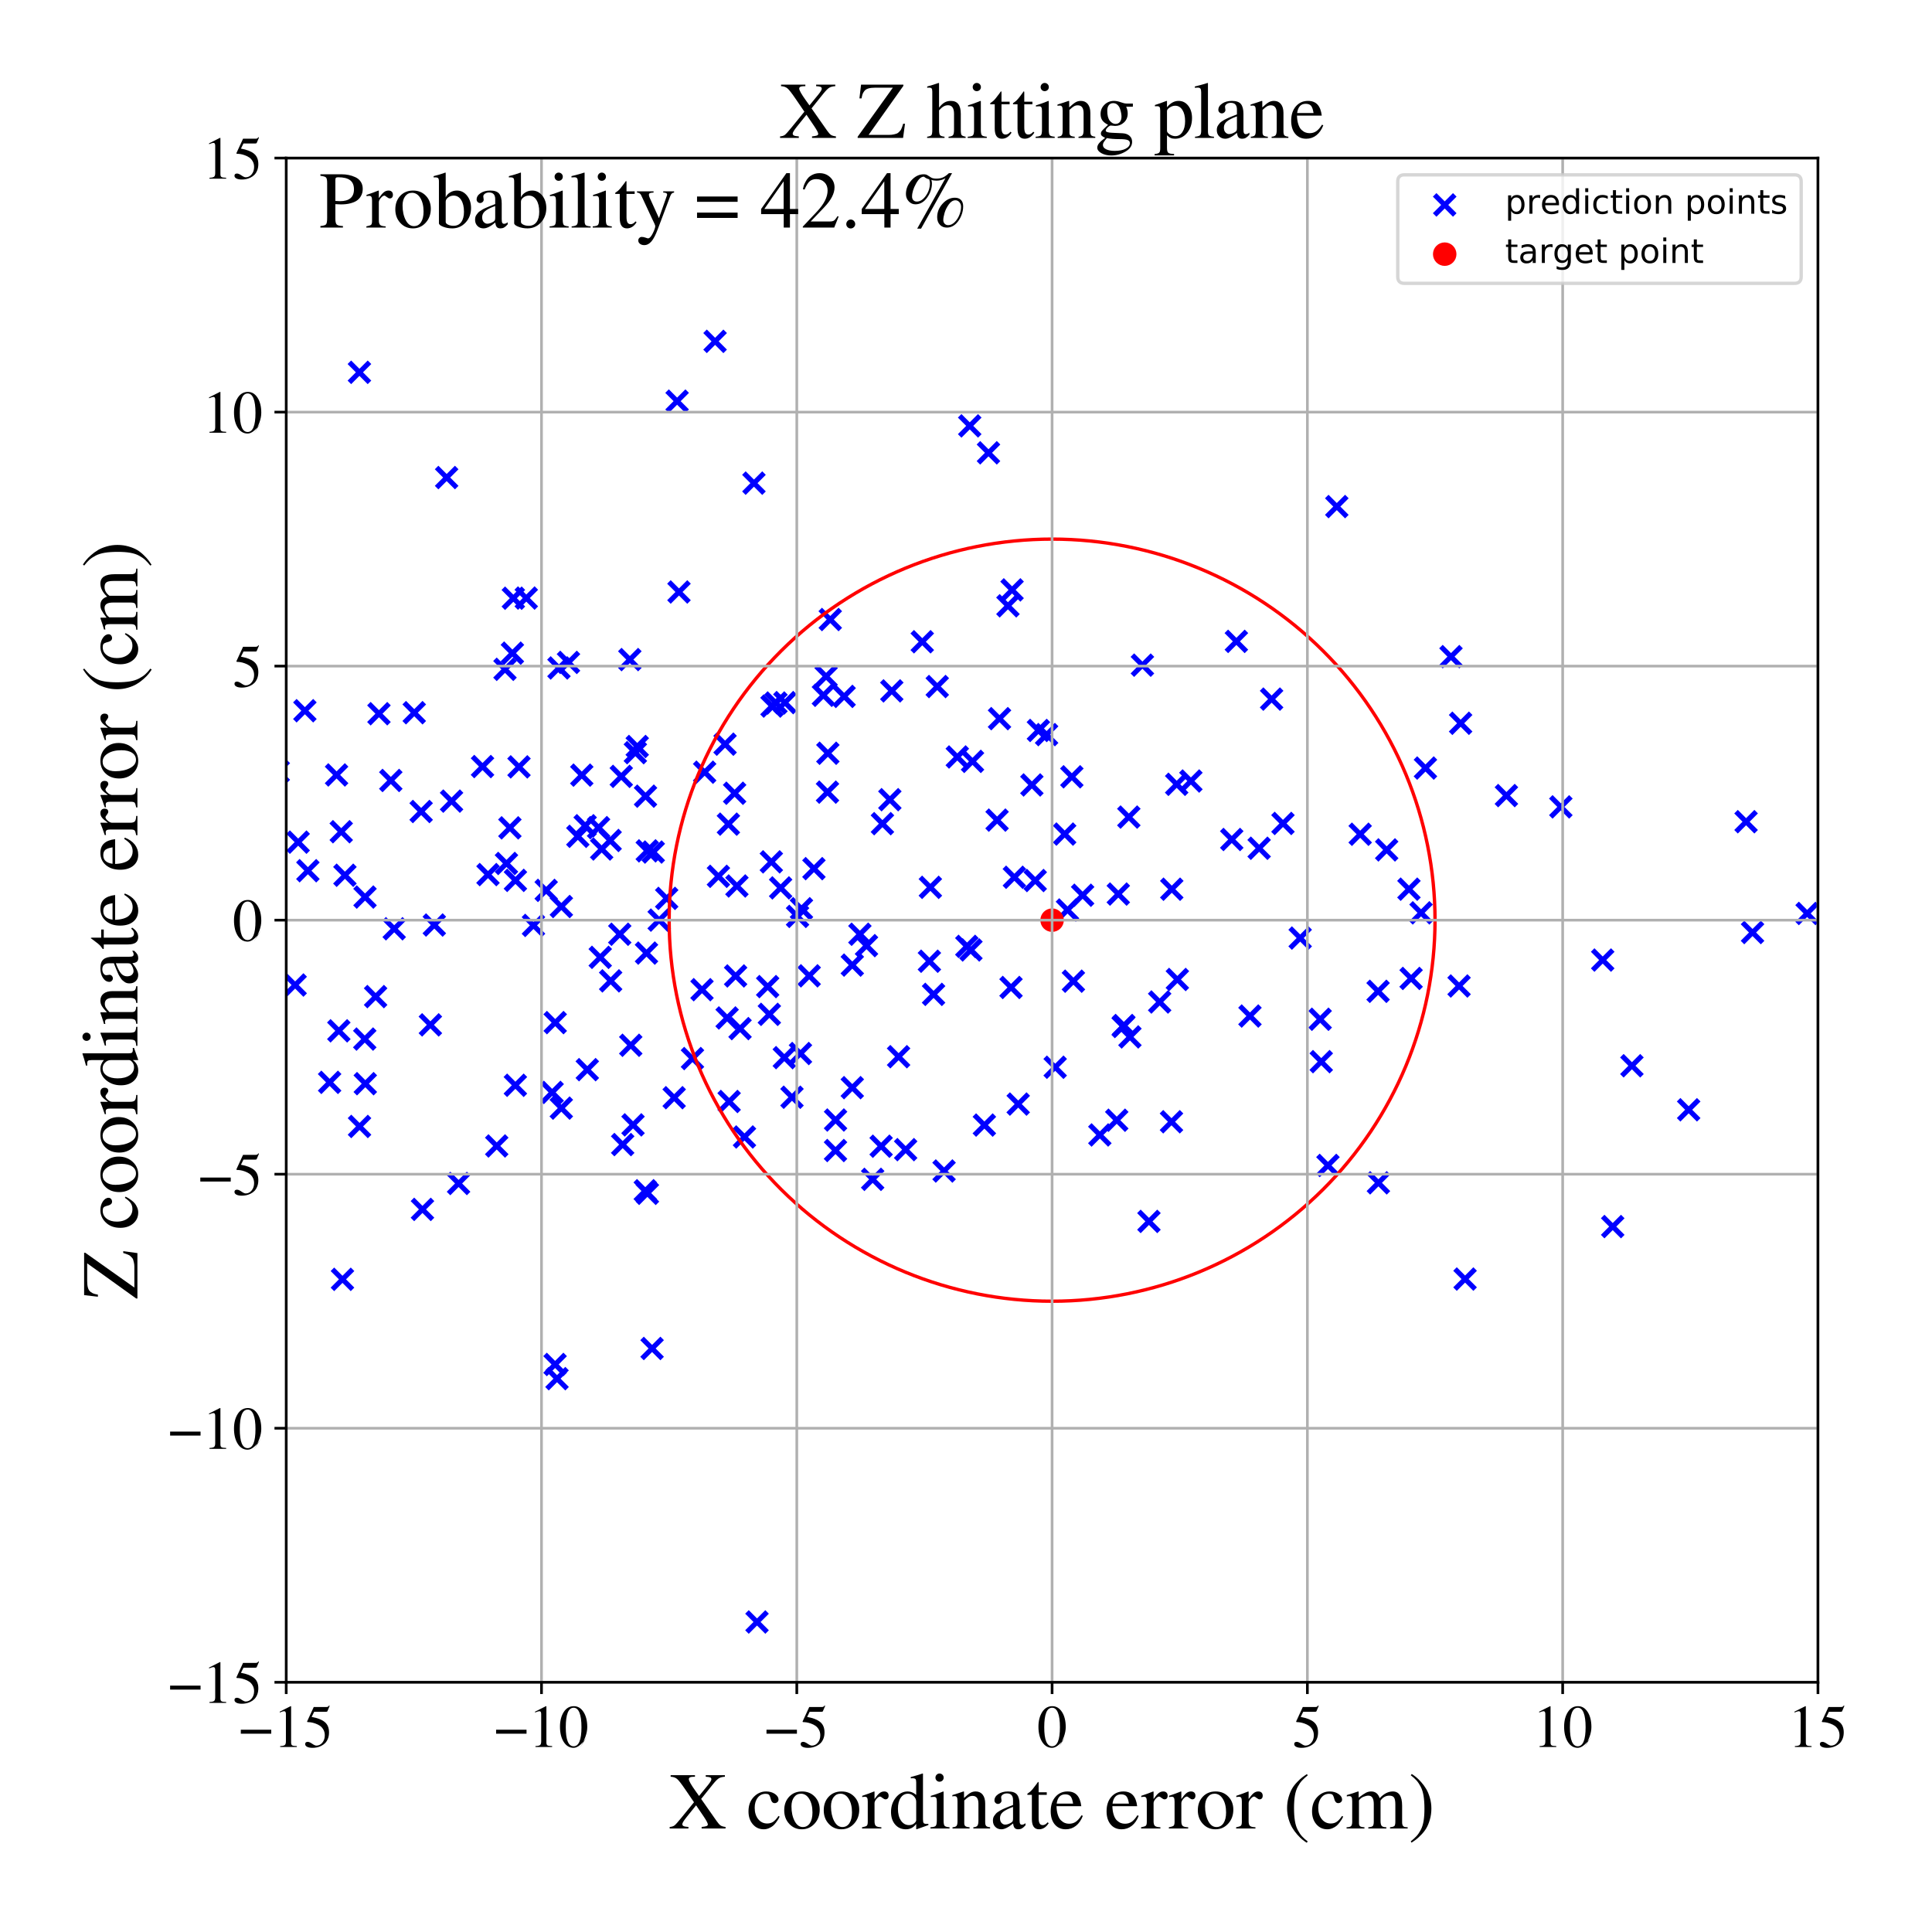 <?xml version="1.0" encoding="utf-8" standalone="no"?>
<!DOCTYPE svg PUBLIC "-//W3C//DTD SVG 1.1//EN"
  "http://www.w3.org/Graphics/SVG/1.1/DTD/svg11.dtd">
<!-- Created with matplotlib (https://matplotlib.org/) -->
<svg height="576pt" version="1.1" viewBox="0 0 576 576" width="576pt" xmlns="http://www.w3.org/2000/svg" xmlns:xlink="http://www.w3.org/1999/xlink">
 <defs>
  <style type="text/css">
*{stroke-linecap:butt;stroke-linejoin:round;}
  </style>
 </defs>
 <g id="figure_1">
  <g id="patch_1">
   <path d="M 0 576 
L 576 576 
L 576 0 
L 0 0 
z
" style="fill:#ffffff;"/>
  </g>
  <g id="axes_1">
   <g id="patch_2">
    <path d="M 85.331 501.548 
L 542 501.548 
L 542 47.121 
L 85.331 47.121 
z
" style="fill:#ffffff;"/>
   </g>
   <g id="PathCollection_1">
    <defs>
     <path d="M -3 3 
L 3 -3 
M -3 -3 
L 3 3 
" id="m6f6b19829a" style="stroke:#0000ff;stroke-width:1.5;"/>
    </defs>
    <g clip-path="url(#p03df855a17)">
     <use style="fill:#0000ff;stroke:#0000ff;stroke-width:1.5;" x="162.844" xlink:href="#m6f6b19829a" y="265.45"/>
     <use style="fill:#0000ff;stroke:#0000ff;stroke-width:1.5;" x="102.104" xlink:href="#m6f6b19829a" y="381.417"/>
     <use style="fill:#0000ff;stroke:#0000ff;stroke-width:1.5;" x="192.746" xlink:href="#m6f6b19829a" y="284.149"/>
     <use style="fill:#0000ff;stroke:#0000ff;stroke-width:1.5;" x="178.454" xlink:href="#m6f6b19829a" y="246.743"/>
     <use style="fill:#0000ff;stroke:#0000ff;stroke-width:1.5;" x="335.07" xlink:href="#m6f6b19829a" y="305.744"/>
     <use style="fill:#0000ff;stroke:#0000ff;stroke-width:1.5;" x="206.452" xlink:href="#m6f6b19829a" y="315.594"/>
     <use style="fill:#0000ff;stroke:#0000ff;stroke-width:1.5;" x="181.91" xlink:href="#m6f6b19829a" y="250.572"/>
     <use style="fill:#0000ff;stroke:#0000ff;stroke-width:1.5;" x="98.275" xlink:href="#m6f6b19829a" y="322.689"/>
     <use style="fill:#0000ff;stroke:#0000ff;stroke-width:1.5;" x="201.872" xlink:href="#m6f6b19829a" y="119.6"/>
     <use style="fill:#0000ff;stroke:#0000ff;stroke-width:1.5;" x="236.122" xlink:href="#m6f6b19829a" y="327.124"/>
     <use style="fill:#0000ff;stroke:#0000ff;stroke-width:1.5;" x="192.968" xlink:href="#m6f6b19829a" y="253.67"/>
     <use style="fill:#0000ff;stroke:#0000ff;stroke-width:1.5;" x="189.986" xlink:href="#m6f6b19829a" y="222.558"/>
     <use style="fill:#0000ff;stroke:#0000ff;stroke-width:1.5;" x="185.642" xlink:href="#m6f6b19829a" y="341.243"/>
     <use style="fill:#0000ff;stroke:#0000ff;stroke-width:1.5;" x="277.087" xlink:href="#m6f6b19829a" y="286.577"/>
     <use style="fill:#0000ff;stroke:#0000ff;stroke-width:1.5;" x="-1" xlink:href="#m6f6b19829a" y="276.465"/>
     <use style="fill:#0000ff;stroke:#0000ff;stroke-width:1.5;" x="-1" xlink:href="#m6f6b19829a" y="281.41"/>
     <use style="fill:#0000ff;stroke:#0000ff;stroke-width:1.5;" x="395.912" xlink:href="#m6f6b19829a" y="347.46"/>
     <use style="fill:#0000ff;stroke:#0000ff;stroke-width:1.5;" x="232.736" xlink:href="#m6f6b19829a" y="264.716"/>
     <use style="fill:#0000ff;stroke:#0000ff;stroke-width:1.5;" x="258.338" xlink:href="#m6f6b19829a" y="281.927"/>
     <use style="fill:#0000ff;stroke:#0000ff;stroke-width:1.5;" x="179.385" xlink:href="#m6f6b19829a" y="253.121"/>
     <use style="fill:#0000ff;stroke:#0000ff;stroke-width:1.5;" x="309.588" xlink:href="#m6f6b19829a" y="217.776"/>
     <use style="fill:#0000ff;stroke:#0000ff;stroke-width:1.5;" x="312.029" xlink:href="#m6f6b19829a" y="219.012"/>
     <use style="fill:#0000ff;stroke:#0000ff;stroke-width:1.5;" x="436.792" xlink:href="#m6f6b19829a" y="381.335"/>
     <use style="fill:#0000ff;stroke:#0000ff;stroke-width:1.5;" x="279.432" xlink:href="#m6f6b19829a" y="204.684"/>
     <use style="fill:#0000ff;stroke:#0000ff;stroke-width:1.5;" x="522.497" xlink:href="#m6f6b19829a" y="278.015"/>
     <use style="fill:#0000ff;stroke:#0000ff;stroke-width:1.5;" x="12.808" xlink:href="#m6f6b19829a" y="270.961"/>
     <use style="fill:#0000ff;stroke:#0000ff;stroke-width:1.5;" x="200.998" xlink:href="#m6f6b19829a" y="327.266"/>
     <use style="fill:#0000ff;stroke:#0000ff;stroke-width:1.5;" x="393.593" xlink:href="#m6f6b19829a" y="303.877"/>
     <use style="fill:#0000ff;stroke:#0000ff;stroke-width:1.5;" x="480.808" xlink:href="#m6f6b19829a" y="365.685"/>
     <use style="fill:#0000ff;stroke:#0000ff;stroke-width:1.5;" x="221.956" xlink:href="#m6f6b19829a" y="338.972"/>
     <use style="fill:#0000ff;stroke:#0000ff;stroke-width:1.5;" x="251.666" xlink:href="#m6f6b19829a" y="207.624"/>
     <use style="fill:#0000ff;stroke:#0000ff;stroke-width:1.5;" x="143.86" xlink:href="#m6f6b19829a" y="228.539"/>
     <use style="fill:#0000ff;stroke:#0000ff;stroke-width:1.5;" x="219.314" xlink:href="#m6f6b19829a" y="290.962"/>
     <use style="fill:#0000ff;stroke:#0000ff;stroke-width:1.5;" x="410.859" xlink:href="#m6f6b19829a" y="295.548"/>
     <use style="fill:#0000ff;stroke:#0000ff;stroke-width:1.5;" x="196.521" xlink:href="#m6f6b19829a" y="274.32"/>
     <use style="fill:#0000ff;stroke:#0000ff;stroke-width:1.5;" x="413.421" xlink:href="#m6f6b19829a" y="253.387"/>
     <use style="fill:#0000ff;stroke:#0000ff;stroke-width:1.5;" x="435.467" xlink:href="#m6f6b19829a" y="215.632"/>
     <use style="fill:#0000ff;stroke:#0000ff;stroke-width:1.5;" x="188.055" xlink:href="#m6f6b19829a" y="311.635"/>
     <use style="fill:#0000ff;stroke:#0000ff;stroke-width:1.5;" x="224.779" xlink:href="#m6f6b19829a" y="144.039"/>
     <use style="fill:#0000ff;stroke:#0000ff;stroke-width:1.5;" x="165.493" xlink:href="#m6f6b19829a" y="406.795"/>
     <use style="fill:#0000ff;stroke:#0000ff;stroke-width:1.5;" x="123.502" xlink:href="#m6f6b19829a" y="212.483"/>
     <use style="fill:#0000ff;stroke:#0000ff;stroke-width:1.5;" x="67.167" xlink:href="#m6f6b19829a" y="150.198"/>
     <use style="fill:#0000ff;stroke:#0000ff;stroke-width:1.5;" x="327.904" xlink:href="#m6f6b19829a" y="338.37"/>
     <use style="fill:#0000ff;stroke:#0000ff;stroke-width:1.5;" x="351.017" xlink:href="#m6f6b19829a" y="292.02"/>
     <use style="fill:#0000ff;stroke:#0000ff;stroke-width:1.5;" x="220.636" xlink:href="#m6f6b19829a" y="306.665"/>
     <use style="fill:#0000ff;stroke:#0000ff;stroke-width:1.5;" x="281.461" xlink:href="#m6f6b19829a" y="349.117"/>
     <use style="fill:#0000ff;stroke:#0000ff;stroke-width:1.5;" x="125.954" xlink:href="#m6f6b19829a" y="360.567"/>
     <use style="fill:#0000ff;stroke:#0000ff;stroke-width:1.5;" x="246.817" xlink:href="#m6f6b19829a" y="224.57"/>
     <use style="fill:#0000ff;stroke:#0000ff;stroke-width:1.5;" x="61.735" xlink:href="#m6f6b19829a" y="314.679"/>
     <use style="fill:#0000ff;stroke:#0000ff;stroke-width:1.5;" x="267.903" xlink:href="#m6f6b19829a" y="315.042"/>
     <use style="fill:#0000ff;stroke:#0000ff;stroke-width:1.5;" x="164.615" xlink:href="#m6f6b19829a" y="325.69"/>
     <use style="fill:#0000ff;stroke:#0000ff;stroke-width:1.5;" x="234.004" xlink:href="#m6f6b19829a" y="209.474"/>
     <use style="fill:#0000ff;stroke:#0000ff;stroke-width:1.5;" x="209.294" xlink:href="#m6f6b19829a" y="295.057"/>
     <use style="fill:#0000ff;stroke:#0000ff;stroke-width:1.5;" x="285.408" xlink:href="#m6f6b19829a" y="225.678"/>
     <use style="fill:#0000ff;stroke:#0000ff;stroke-width:1.5;" x="107.189" xlink:href="#m6f6b19829a" y="335.837"/>
     <use style="fill:#0000ff;stroke:#0000ff;stroke-width:1.5;" x="332.939" xlink:href="#m6f6b19829a" y="333.98"/>
     <use style="fill:#0000ff;stroke:#0000ff;stroke-width:1.5;" x="74.061" xlink:href="#m6f6b19829a" y="284.709"/>
     <use style="fill:#0000ff;stroke:#0000ff;stroke-width:1.5;" x="-1" xlink:href="#m6f6b19829a" y="269.145"/>
     <use style="fill:#0000ff;stroke:#0000ff;stroke-width:1.5;" x="-1" xlink:href="#m6f6b19829a" y="268.704"/>
     <use style="fill:#0000ff;stroke:#0000ff;stroke-width:1.5;" x="410.956" xlink:href="#m6f6b19829a" y="352.643"/>
     <use style="fill:#0000ff;stroke:#0000ff;stroke-width:1.5;" x="245.482" xlink:href="#m6f6b19829a" y="207.296"/>
     <use style="fill:#0000ff;stroke:#0000ff;stroke-width:1.5;" x="148.095" xlink:href="#m6f6b19829a" y="341.654"/>
     <use style="fill:#0000ff;stroke:#0000ff;stroke-width:1.5;" x="260.176" xlink:href="#m6f6b19829a" y="351.604"/>
     <use style="fill:#0000ff;stroke:#0000ff;stroke-width:1.5;" x="-1" xlink:href="#m6f6b19829a" y="351.271"/>
     <use style="fill:#0000ff;stroke:#0000ff;stroke-width:1.5;" x="-1" xlink:href="#m6f6b19829a" y="343.682"/>
     <use style="fill:#0000ff;stroke:#0000ff;stroke-width:1.5;" x="153.652" xlink:href="#m6f6b19829a" y="323.563"/>
     <use style="fill:#0000ff;stroke:#0000ff;stroke-width:1.5;" x="173.453" xlink:href="#m6f6b19829a" y="231.098"/>
     <use style="fill:#0000ff;stroke:#0000ff;stroke-width:1.5;" x="230.162" xlink:href="#m6f6b19829a" y="210.508"/>
     <use style="fill:#0000ff;stroke:#0000ff;stroke-width:1.5;" x="184.774" xlink:href="#m6f6b19829a" y="278.535"/>
     <use style="fill:#0000ff;stroke:#0000ff;stroke-width:1.5;" x="213.195" xlink:href="#m6f6b19829a" y="101.766"/>
     <use style="fill:#0000ff;stroke:#0000ff;stroke-width:1.5;" x="216.168" xlink:href="#m6f6b19829a" y="221.865"/>
     <use style="fill:#0000ff;stroke:#0000ff;stroke-width:1.5;" x="423.669" xlink:href="#m6f6b19829a" y="272.152"/>
     <use style="fill:#0000ff;stroke:#0000ff;stroke-width:1.5;" x="289.472" xlink:href="#m6f6b19829a" y="283.217"/>
     <use style="fill:#0000ff;stroke:#0000ff;stroke-width:1.5;" x="435.003" xlink:href="#m6f6b19829a" y="293.959"/>
     <use style="fill:#0000ff;stroke:#0000ff;stroke-width:1.5;" x="39.476" xlink:href="#m6f6b19829a" y="396.882"/>
     <use style="fill:#0000ff;stroke:#0000ff;stroke-width:1.5;" x="178.955" xlink:href="#m6f6b19829a" y="285.418"/>
     <use style="fill:#0000ff;stroke:#0000ff;stroke-width:1.5;" x="5.081" xlink:href="#m6f6b19829a" y="185.143"/>
     <use style="fill:#0000ff;stroke:#0000ff;stroke-width:1.5;" x="188.728" xlink:href="#m6f6b19829a" y="335.367"/>
     <use style="fill:#0000ff;stroke:#0000ff;stroke-width:1.5;" x="74.593" xlink:href="#m6f6b19829a" y="239.589"/>
     <use style="fill:#0000ff;stroke:#0000ff;stroke-width:1.5;" x="278.33" xlink:href="#m6f6b19829a" y="296.46"/>
     <use style="fill:#0000ff;stroke:#0000ff;stroke-width:1.5;" x="194.763" xlink:href="#m6f6b19829a" y="254.026"/>
     <use style="fill:#0000ff;stroke:#0000ff;stroke-width:1.5;" x="503.454" xlink:href="#m6f6b19829a" y="330.866"/>
     <use style="fill:#0000ff;stroke:#0000ff;stroke-width:1.5;" x="29.132" xlink:href="#m6f6b19829a" y="235.855"/>
     <use style="fill:#0000ff;stroke:#0000ff;stroke-width:1.5;" x="334.845" xlink:href="#m6f6b19829a" y="306.029"/>
     <use style="fill:#0000ff;stroke:#0000ff;stroke-width:1.5;" x="424.98" xlink:href="#m6f6b19829a" y="228.983"/>
     <use style="fill:#0000ff;stroke:#0000ff;stroke-width:1.5;" x="233.832" xlink:href="#m6f6b19829a" y="315.322"/>
     <use style="fill:#0000ff;stroke:#0000ff;stroke-width:1.5;" x="101.019" xlink:href="#m6f6b19829a" y="307.325"/>
     <use style="fill:#0000ff;stroke:#0000ff;stroke-width:1.5;" x="231.338" xlink:href="#m6f6b19829a" y="209.59"/>
     <use style="fill:#0000ff;stroke:#0000ff;stroke-width:1.5;" x="336.546" xlink:href="#m6f6b19829a" y="243.599"/>
     <use style="fill:#0000ff;stroke:#0000ff;stroke-width:1.5;" x="41.969" xlink:href="#m6f6b19829a" y="318.368"/>
     <use style="fill:#0000ff;stroke:#0000ff;stroke-width:1.5;" x="355.044" xlink:href="#m6f6b19829a" y="232.85"/>
     <use style="fill:#0000ff;stroke:#0000ff;stroke-width:1.5;" x="583.561" xlink:href="#m6f6b19829a" y="307.659"/>
     <use style="fill:#0000ff;stroke:#0000ff;stroke-width:1.5;" x="322.771" xlink:href="#m6f6b19829a" y="266.903"/>
     <use style="fill:#0000ff;stroke:#0000ff;stroke-width:1.5;" x="293.477" xlink:href="#m6f6b19829a" y="335.424"/>
     <use style="fill:#0000ff;stroke:#0000ff;stroke-width:1.5;" x="314.588" xlink:href="#m6f6b19829a" y="318.185"/>
     <use style="fill:#0000ff;stroke:#0000ff;stroke-width:1.5;" x="249.098" xlink:href="#m6f6b19829a" y="343.012"/>
     <use style="fill:#0000ff;stroke:#0000ff;stroke-width:1.5;" x="398.551" xlink:href="#m6f6b19829a" y="151.03"/>
     <use style="fill:#0000ff;stroke:#0000ff;stroke-width:1.5;" x="265.298" xlink:href="#m6f6b19829a" y="238.415"/>
     <use style="fill:#0000ff;stroke:#0000ff;stroke-width:1.5;" x="270.008" xlink:href="#m6f6b19829a" y="342.752"/>
     <use style="fill:#0000ff;stroke:#0000ff;stroke-width:1.5;" x="420.706" xlink:href="#m6f6b19829a" y="291.707"/>
     <use style="fill:#0000ff;stroke:#0000ff;stroke-width:1.5;" x="368.611" xlink:href="#m6f6b19829a" y="191.22"/>
     <use style="fill:#0000ff;stroke:#0000ff;stroke-width:1.5;" x="685.053" xlink:href="#m6f6b19829a" y="73.99"/>
     <use style="fill:#0000ff;stroke:#0000ff;stroke-width:1.5;" x="167.347" xlink:href="#m6f6b19829a" y="330.372"/>
     <use style="fill:#0000ff;stroke:#0000ff;stroke-width:1.5;" x="219.707" xlink:href="#m6f6b19829a" y="264.144"/>
     <use style="fill:#0000ff;stroke:#0000ff;stroke-width:1.5;" x="30.08" xlink:href="#m6f6b19829a" y="275.562"/>
     <use style="fill:#0000ff;stroke:#0000ff;stroke-width:1.5;" x="154.734" xlink:href="#m6f6b19829a" y="228.633"/>
     <use style="fill:#0000ff;stroke:#0000ff;stroke-width:1.5;" x="345.74" xlink:href="#m6f6b19829a" y="298.73"/>
     <use style="fill:#0000ff;stroke:#0000ff;stroke-width:1.5;" x="289.11" xlink:href="#m6f6b19829a" y="126.97"/>
     <use style="fill:#0000ff;stroke:#0000ff;stroke-width:1.5;" x="301.736" xlink:href="#m6f6b19829a" y="175.869"/>
     <use style="fill:#0000ff;stroke:#0000ff;stroke-width:1.5;" x="288.244" xlink:href="#m6f6b19829a" y="282.148"/>
     <use style="fill:#0000ff;stroke:#0000ff;stroke-width:1.5;" x="319.558" xlink:href="#m6f6b19829a" y="231.597"/>
     <use style="fill:#0000ff;stroke:#0000ff;stroke-width:1.5;" x="145.491" xlink:href="#m6f6b19829a" y="260.745"/>
     <use style="fill:#0000ff;stroke:#0000ff;stroke-width:1.5;" x="194.412" xlink:href="#m6f6b19829a" y="402.028"/>
     <use style="fill:#0000ff;stroke:#0000ff;stroke-width:1.5;" x="318.259" xlink:href="#m6f6b19829a" y="271.301"/>
     <use style="fill:#0000ff;stroke:#0000ff;stroke-width:1.5;" x="82.961" xlink:href="#m6f6b19829a" y="230.008"/>
     <use style="fill:#0000ff;stroke:#0000ff;stroke-width:1.5;" x="342.543" xlink:href="#m6f6b19829a" y="364.146"/>
     <use style="fill:#0000ff;stroke:#0000ff;stroke-width:1.5;" x="100.344" xlink:href="#m6f6b19829a" y="231.04"/>
     <use style="fill:#0000ff;stroke:#0000ff;stroke-width:1.5;" x="46.513" xlink:href="#m6f6b19829a" y="245.12"/>
     <use style="fill:#0000ff;stroke:#0000ff;stroke-width:1.5;" x="538.771" xlink:href="#m6f6b19829a" y="272.335"/>
     <use style="fill:#0000ff;stroke:#0000ff;stroke-width:1.5;" x="262.699" xlink:href="#m6f6b19829a" y="341.73"/>
     <use style="fill:#0000ff;stroke:#0000ff;stroke-width:1.5;" x="307.642" xlink:href="#m6f6b19829a" y="234.023"/>
     <use style="fill:#0000ff;stroke:#0000ff;stroke-width:1.5;" x="349.352" xlink:href="#m6f6b19829a" y="265.107"/>
     <use style="fill:#0000ff;stroke:#0000ff;stroke-width:1.5;" x="238.946" xlink:href="#m6f6b19829a" y="270.923"/>
     <use style="fill:#0000ff;stroke:#0000ff;stroke-width:1.5;" x="308.641" xlink:href="#m6f6b19829a" y="262.517"/>
     <use style="fill:#0000ff;stroke:#0000ff;stroke-width:1.5;" x="393.918" xlink:href="#m6f6b19829a" y="316.52"/>
     <use style="fill:#0000ff;stroke:#0000ff;stroke-width:1.5;" x="246.708" xlink:href="#m6f6b19829a" y="236.166"/>
     <use style="fill:#0000ff;stroke:#0000ff;stroke-width:1.5;" x="387.63" xlink:href="#m6f6b19829a" y="279.67"/>
     <use style="fill:#0000ff;stroke:#0000ff;stroke-width:1.5;" x="294.704" xlink:href="#m6f6b19829a" y="134.999"/>
     <use style="fill:#0000ff;stroke:#0000ff;stroke-width:1.5;" x="112.979" xlink:href="#m6f6b19829a" y="212.783"/>
     <use style="fill:#0000ff;stroke:#0000ff;stroke-width:1.5;" x="133.163" xlink:href="#m6f6b19829a" y="142.375"/>
     <use style="fill:#0000ff;stroke:#0000ff;stroke-width:1.5;" x="38.517" xlink:href="#m6f6b19829a" y="363.058"/>
     <use style="fill:#0000ff;stroke:#0000ff;stroke-width:1.5;" x="128.313" xlink:href="#m6f6b19829a" y="305.553"/>
     <use style="fill:#0000ff;stroke:#0000ff;stroke-width:1.5;" x="198.766" xlink:href="#m6f6b19829a" y="267.838"/>
     <use style="fill:#0000ff;stroke:#0000ff;stroke-width:1.5;" x="228.871" xlink:href="#m6f6b19829a" y="294.138"/>
     <use style="fill:#0000ff;stroke:#0000ff;stroke-width:1.5;" x="350.816" xlink:href="#m6f6b19829a" y="233.827"/>
     <use style="fill:#0000ff;stroke:#0000ff;stroke-width:1.5;" x="372.661" xlink:href="#m6f6b19829a" y="302.916"/>
     <use style="fill:#0000ff;stroke:#0000ff;stroke-width:1.5;" x="182.061" xlink:href="#m6f6b19829a" y="292.432"/>
     <use style="fill:#0000ff;stroke:#0000ff;stroke-width:1.5;" x="320.021" xlink:href="#m6f6b19829a" y="292.526"/>
     <use style="fill:#0000ff;stroke:#0000ff;stroke-width:1.5;" x="108.907" xlink:href="#m6f6b19829a" y="323.085"/>
     <use style="fill:#0000ff;stroke:#0000ff;stroke-width:1.5;" x="379.118" xlink:href="#m6f6b19829a" y="208.431"/>
     <use style="fill:#0000ff;stroke:#0000ff;stroke-width:1.5;" x="54.622" xlink:href="#m6f6b19829a" y="270.542"/>
     <use style="fill:#0000ff;stroke:#0000ff;stroke-width:1.5;" x="333.405" xlink:href="#m6f6b19829a" y="266.551"/>
     <use style="fill:#0000ff;stroke:#0000ff;stroke-width:1.5;" x="520.571" xlink:href="#m6f6b19829a" y="244.982"/>
     <use style="fill:#0000ff;stroke:#0000ff;stroke-width:1.5;" x="107.16" xlink:href="#m6f6b19829a" y="111.003"/>
     <use style="fill:#0000ff;stroke:#0000ff;stroke-width:1.5;" x="300.503" xlink:href="#m6f6b19829a" y="180.616"/>
     <use style="fill:#0000ff;stroke:#0000ff;stroke-width:1.5;" x="165.531" xlink:href="#m6f6b19829a" y="304.878"/>
     <use style="fill:#0000ff;stroke:#0000ff;stroke-width:1.5;" x="297.992" xlink:href="#m6f6b19829a" y="214.253"/>
     <use style="fill:#0000ff;stroke:#0000ff;stroke-width:1.5;" x="134.626" xlink:href="#m6f6b19829a" y="238.841"/>
     <use style="fill:#0000ff;stroke:#0000ff;stroke-width:1.5;" x="91.795" xlink:href="#m6f6b19829a" y="259.589"/>
     <use style="fill:#0000ff;stroke:#0000ff;stroke-width:1.5;" x="67.093" xlink:href="#m6f6b19829a" y="180.205"/>
     <use style="fill:#0000ff;stroke:#0000ff;stroke-width:1.5;" x="303.563" xlink:href="#m6f6b19829a" y="329.163"/>
     <use style="fill:#0000ff;stroke:#0000ff;stroke-width:1.5;" x="102.835" xlink:href="#m6f6b19829a" y="260.941"/>
     <use style="fill:#0000ff;stroke:#0000ff;stroke-width:1.5;" x="59.428" xlink:href="#m6f6b19829a" y="353.44"/>
     <use style="fill:#0000ff;stroke:#0000ff;stroke-width:1.5;" x="229.967" xlink:href="#m6f6b19829a" y="256.951"/>
     <use style="fill:#0000ff;stroke:#0000ff;stroke-width:1.5;" x="277.378" xlink:href="#m6f6b19829a" y="264.549"/>
     <use style="fill:#0000ff;stroke:#0000ff;stroke-width:1.5;" x="420.057" xlink:href="#m6f6b19829a" y="265.096"/>
     <use style="fill:#0000ff;stroke:#0000ff;stroke-width:1.5;" x="242.664" xlink:href="#m6f6b19829a" y="258.976"/>
     <use style="fill:#0000ff;stroke:#0000ff;stroke-width:1.5;" x="549.609" xlink:href="#m6f6b19829a" y="298.125"/>
     <use style="fill:#0000ff;stroke:#0000ff;stroke-width:1.5;" x="241.254" xlink:href="#m6f6b19829a" y="290.929"/>
     <use style="fill:#0000ff;stroke:#0000ff;stroke-width:1.5;" x="111.986" xlink:href="#m6f6b19829a" y="297.12"/>
     <use style="fill:#0000ff;stroke:#0000ff;stroke-width:1.5;" x="175.097" xlink:href="#m6f6b19829a" y="318.903"/>
     <use style="fill:#0000ff;stroke:#0000ff;stroke-width:1.5;" x="87.993" xlink:href="#m6f6b19829a" y="293.666"/>
     <use style="fill:#0000ff;stroke:#0000ff;stroke-width:1.5;" x="246.295" xlink:href="#m6f6b19829a" y="201.654"/>
     <use style="fill:#0000ff;stroke:#0000ff;stroke-width:1.5;" x="254.105" xlink:href="#m6f6b19829a" y="287.732"/>
     <use style="fill:#0000ff;stroke:#0000ff;stroke-width:1.5;" x="152.766" xlink:href="#m6f6b19829a" y="194.728"/>
     <use style="fill:#0000ff;stroke:#0000ff;stroke-width:1.5;" x="193.015" xlink:href="#m6f6b19829a" y="355.774"/>
     <use style="fill:#0000ff;stroke:#0000ff;stroke-width:1.5;" x="486.536" xlink:href="#m6f6b19829a" y="317.742"/>
     <use style="fill:#0000ff;stroke:#0000ff;stroke-width:1.5;" x="382.499" xlink:href="#m6f6b19829a" y="245.498"/>
     <use style="fill:#0000ff;stroke:#0000ff;stroke-width:1.5;" x="202.43" xlink:href="#m6f6b19829a" y="176.489"/>
     <use style="fill:#0000ff;stroke:#0000ff;stroke-width:1.5;" x="108.827" xlink:href="#m6f6b19829a" y="267.447"/>
     <use style="fill:#0000ff;stroke:#0000ff;stroke-width:1.5;" x="367.231" xlink:href="#m6f6b19829a" y="250.282"/>
     <use style="fill:#0000ff;stroke:#0000ff;stroke-width:1.5;" x="336.872" xlink:href="#m6f6b19829a" y="309.144"/>
     <use style="fill:#0000ff;stroke:#0000ff;stroke-width:1.5;" x="189.427" xlink:href="#m6f6b19829a" y="224.394"/>
     <use style="fill:#0000ff;stroke:#0000ff;stroke-width:1.5;" x="167.367" xlink:href="#m6f6b19829a" y="270.268"/>
     <use style="fill:#0000ff;stroke:#0000ff;stroke-width:1.5;" x="263.088" xlink:href="#m6f6b19829a" y="245.564"/>
     <use style="fill:#0000ff;stroke:#0000ff;stroke-width:1.5;" x="125.561" xlink:href="#m6f6b19829a" y="241.941"/>
     <use style="fill:#0000ff;stroke:#0000ff;stroke-width:1.5;" x="152.018" xlink:href="#m6f6b19829a" y="246.813"/>
     <use style="fill:#0000ff;stroke:#0000ff;stroke-width:1.5;" x="546.387" xlink:href="#m6f6b19829a" y="226.203"/>
     <use style="fill:#0000ff;stroke:#0000ff;stroke-width:1.5;" x="465.347" xlink:href="#m6f6b19829a" y="240.562"/>
     <use style="fill:#0000ff;stroke:#0000ff;stroke-width:1.5;" x="150.558" xlink:href="#m6f6b19829a" y="199.549"/>
     <use style="fill:#0000ff;stroke:#0000ff;stroke-width:1.5;" x="254.098" xlink:href="#m6f6b19829a" y="324.269"/>
     <use style="fill:#0000ff;stroke:#0000ff;stroke-width:1.5;" x="117.53" xlink:href="#m6f6b19829a" y="276.904"/>
     <use style="fill:#0000ff;stroke:#0000ff;stroke-width:1.5;" x="78.909" xlink:href="#m6f6b19829a" y="312.981"/>
     <use style="fill:#0000ff;stroke:#0000ff;stroke-width:1.5;" x="33.183" xlink:href="#m6f6b19829a" y="294.362"/>
     <use style="fill:#0000ff;stroke:#0000ff;stroke-width:1.5;" x="217.164" xlink:href="#m6f6b19829a" y="245.705"/>
     <use style="fill:#0000ff;stroke:#0000ff;stroke-width:1.5;" x="150.997" xlink:href="#m6f6b19829a" y="257.427"/>
     <use style="fill:#0000ff;stroke:#0000ff;stroke-width:1.5;" x="116.514" xlink:href="#m6f6b19829a" y="232.686"/>
     <use style="fill:#0000ff;stroke:#0000ff;stroke-width:1.5;" x="185.229" xlink:href="#m6f6b19829a" y="231.469"/>
     <use style="fill:#0000ff;stroke:#0000ff;stroke-width:1.5;" x="41.755" xlink:href="#m6f6b19829a" y="226.683"/>
     <use style="fill:#0000ff;stroke:#0000ff;stroke-width:1.5;" x="229.371" xlink:href="#m6f6b19829a" y="302.416"/>
     <use style="fill:#0000ff;stroke:#0000ff;stroke-width:1.5;" x="256.365" xlink:href="#m6f6b19829a" y="278.532"/>
     <use style="fill:#0000ff;stroke:#0000ff;stroke-width:1.5;" x="153.048" xlink:href="#m6f6b19829a" y="178.354"/>
     <use style="fill:#0000ff;stroke:#0000ff;stroke-width:1.5;" x="375.398" xlink:href="#m6f6b19829a" y="252.893"/>
     <use style="fill:#0000ff;stroke:#0000ff;stroke-width:1.5;" x="432.599" xlink:href="#m6f6b19829a" y="195.766"/>
     <use style="fill:#0000ff;stroke:#0000ff;stroke-width:1.5;" x="590.111" xlink:href="#m6f6b19829a" y="243.626"/>
     <use style="fill:#0000ff;stroke:#0000ff;stroke-width:1.5;" x="42.084" xlink:href="#m6f6b19829a" y="210.615"/>
     <use style="fill:#0000ff;stroke:#0000ff;stroke-width:1.5;" x="136.718" xlink:href="#m6f6b19829a" y="352.836"/>
     <use style="fill:#0000ff;stroke:#0000ff;stroke-width:1.5;" x="249.112" xlink:href="#m6f6b19829a" y="333.917"/>
     <use style="fill:#0000ff;stroke:#0000ff;stroke-width:1.5;" x="565.681" xlink:href="#m6f6b19829a" y="357.363"/>
     <use style="fill:#0000ff;stroke:#0000ff;stroke-width:1.5;" x="47.621" xlink:href="#m6f6b19829a" y="313.896"/>
     <use style="fill:#0000ff;stroke:#0000ff;stroke-width:1.5;" x="237.779" xlink:href="#m6f6b19829a" y="273.214"/>
     <use style="fill:#0000ff;stroke:#0000ff;stroke-width:1.5;" x="42.19" xlink:href="#m6f6b19829a" y="340.172"/>
     <use style="fill:#0000ff;stroke:#0000ff;stroke-width:1.5;" x="274.961" xlink:href="#m6f6b19829a" y="191.329"/>
     <use style="fill:#0000ff;stroke:#0000ff;stroke-width:1.5;" x="576.042" xlink:href="#m6f6b19829a" y="237.982"/>
     <use style="fill:#0000ff;stroke:#0000ff;stroke-width:1.5;" x="349.265" xlink:href="#m6f6b19829a" y="334.439"/>
     <use style="fill:#0000ff;stroke:#0000ff;stroke-width:1.5;" x="297.269" xlink:href="#m6f6b19829a" y="244.504"/>
     <use style="fill:#0000ff;stroke:#0000ff;stroke-width:1.5;" x="301.424" xlink:href="#m6f6b19829a" y="294.402"/>
     <use style="fill:#0000ff;stroke:#0000ff;stroke-width:1.5;" x="172.273" xlink:href="#m6f6b19829a" y="249.34"/>
     <use style="fill:#0000ff;stroke:#0000ff;stroke-width:1.5;" x="219.022" xlink:href="#m6f6b19829a" y="236.493"/>
     <use style="fill:#0000ff;stroke:#0000ff;stroke-width:1.5;" x="477.827" xlink:href="#m6f6b19829a" y="286.228"/>
     <use style="fill:#0000ff;stroke:#0000ff;stroke-width:1.5;" x="174.454" xlink:href="#m6f6b19829a" y="246.183"/>
     <use style="fill:#0000ff;stroke:#0000ff;stroke-width:1.5;" x="108.747" xlink:href="#m6f6b19829a" y="309.785"/>
     <use style="fill:#0000ff;stroke:#0000ff;stroke-width:1.5;" x="192.379" xlink:href="#m6f6b19829a" y="355.002"/>
     <use style="fill:#0000ff;stroke:#0000ff;stroke-width:1.5;" x="549.767" xlink:href="#m6f6b19829a" y="284.038"/>
     <use style="fill:#0000ff;stroke:#0000ff;stroke-width:1.5;" x="166.648" xlink:href="#m6f6b19829a" y="199.144"/>
     <use style="fill:#0000ff;stroke:#0000ff;stroke-width:1.5;" x="210.087" xlink:href="#m6f6b19829a" y="230.221"/>
     <use style="fill:#0000ff;stroke:#0000ff;stroke-width:1.5;" x="302.425" xlink:href="#m6f6b19829a" y="261.548"/>
     <use style="fill:#0000ff;stroke:#0000ff;stroke-width:1.5;" x="225.696" xlink:href="#m6f6b19829a" y="483.573"/>
     <use style="fill:#0000ff;stroke:#0000ff;stroke-width:1.5;" x="562.229" xlink:href="#m6f6b19829a" y="257.954"/>
     <use style="fill:#0000ff;stroke:#0000ff;stroke-width:1.5;" x="61.816" xlink:href="#m6f6b19829a" y="263.011"/>
     <use style="fill:#0000ff;stroke:#0000ff;stroke-width:1.5;" x="101.736" xlink:href="#m6f6b19829a" y="247.969"/>
     <use style="fill:#0000ff;stroke:#0000ff;stroke-width:1.5;" x="166.068" xlink:href="#m6f6b19829a" y="411.03"/>
     <use style="fill:#0000ff;stroke:#0000ff;stroke-width:1.5;" x="2.725" xlink:href="#m6f6b19829a" y="258.662"/>
     <use style="fill:#0000ff;stroke:#0000ff;stroke-width:1.5;" x="187.773" xlink:href="#m6f6b19829a" y="196.645"/>
     <use style="fill:#0000ff;stroke:#0000ff;stroke-width:1.5;" x="289.94" xlink:href="#m6f6b19829a" y="226.993"/>
     <use style="fill:#0000ff;stroke:#0000ff;stroke-width:1.5;" x="449.12" xlink:href="#m6f6b19829a" y="237.191"/>
     <use style="fill:#0000ff;stroke:#0000ff;stroke-width:1.5;" x="64.098" xlink:href="#m6f6b19829a" y="251.203"/>
     <use style="fill:#0000ff;stroke:#0000ff;stroke-width:1.5;" x="247.531" xlink:href="#m6f6b19829a" y="184.702"/>
     <use style="fill:#0000ff;stroke:#0000ff;stroke-width:1.5;" x="73.925" xlink:href="#m6f6b19829a" y="294.429"/>
     <use style="fill:#0000ff;stroke:#0000ff;stroke-width:1.5;" x="169.488" xlink:href="#m6f6b19829a" y="197.488"/>
     <use style="fill:#0000ff;stroke:#0000ff;stroke-width:1.5;" x="55.273" xlink:href="#m6f6b19829a" y="251.782"/>
     <use style="fill:#0000ff;stroke:#0000ff;stroke-width:1.5;" x="340.597" xlink:href="#m6f6b19829a" y="198.308"/>
     <use style="fill:#0000ff;stroke:#0000ff;stroke-width:1.5;" x="129.485" xlink:href="#m6f6b19829a" y="275.784"/>
     <use style="fill:#0000ff;stroke:#0000ff;stroke-width:1.5;" x="153.671" xlink:href="#m6f6b19829a" y="262.471"/>
     <use style="fill:#0000ff;stroke:#0000ff;stroke-width:1.5;" x="88.894" xlink:href="#m6f6b19829a" y="251.076"/>
     <use style="fill:#0000ff;stroke:#0000ff;stroke-width:1.5;" x="405.523" xlink:href="#m6f6b19829a" y="248.716"/>
     <use style="fill:#0000ff;stroke:#0000ff;stroke-width:1.5;" x="265.876" xlink:href="#m6f6b19829a" y="205.979"/>
     <use style="fill:#0000ff;stroke:#0000ff;stroke-width:1.5;" x="159.048" xlink:href="#m6f6b19829a" y="275.901"/>
     <use style="fill:#0000ff;stroke:#0000ff;stroke-width:1.5;" x="156.903" xlink:href="#m6f6b19829a" y="178.305"/>
     <use style="fill:#0000ff;stroke:#0000ff;stroke-width:1.5;" x="217.385" xlink:href="#m6f6b19829a" y="328.394"/>
     <use style="fill:#0000ff;stroke:#0000ff;stroke-width:1.5;" x="192.452" xlink:href="#m6f6b19829a" y="237.37"/>
     <use style="fill:#0000ff;stroke:#0000ff;stroke-width:1.5;" x="713.714" xlink:href="#m6f6b19829a" y="275.592"/>
     <use style="fill:#0000ff;stroke:#0000ff;stroke-width:1.5;" x="317.42" xlink:href="#m6f6b19829a" y="248.667"/>
     <use style="fill:#0000ff;stroke:#0000ff;stroke-width:1.5;" x="90.898" xlink:href="#m6f6b19829a" y="211.892"/>
     <use style="fill:#0000ff;stroke:#0000ff;stroke-width:1.5;" x="216.784" xlink:href="#m6f6b19829a" y="303.49"/>
     <use style="fill:#0000ff;stroke:#0000ff;stroke-width:1.5;" x="238.65" xlink:href="#m6f6b19829a" y="314.091"/>
     <use style="fill:#0000ff;stroke:#0000ff;stroke-width:1.5;" x="721.436" xlink:href="#m6f6b19829a" y="243.439"/>
     <use style="fill:#0000ff;stroke:#0000ff;stroke-width:1.5;" x="214.188" xlink:href="#m6f6b19829a" y="261.265"/>
    </g>
   </g>
   <g id="PathCollection_2">
    <defs>
     <path d="M 0 3 
C 0.796 3 1.559 2.684 2.121 2.121 
C 2.684 1.559 3 0.796 3 0 
C 3 -0.796 2.684 -1.559 2.121 -2.121 
C 1.559 -2.684 0.796 -3 0 -3 
C -0.796 -3 -1.559 -2.684 -2.121 -2.121 
C -2.684 -1.559 -3 -0.796 -3 0 
C -3 0.796 -2.684 1.559 -2.121 2.121 
C -1.559 2.684 -0.796 3 0 3 
z
" id="m8cec5b9a0f" style="stroke:#ff0000;"/>
    </defs>
    <g clip-path="url(#p03df855a17)">
     <use style="fill:#ff0000;stroke:#ff0000;" x="313.666" xlink:href="#m8cec5b9a0f" y="274.334"/>
    </g>
   </g>
   <g id="patch_3">
    <path clip-path="url(#p03df855a17)" d="M 313.666 387.941 
C 343.943 387.941 372.985 375.971 394.394 354.666 
C 415.803 333.362 427.833 304.463 427.833 274.334 
C 427.833 244.206 415.803 215.307 394.394 194.002 
C 372.985 172.698 343.943 160.728 313.666 160.728 
C 283.388 160.728 254.347 172.698 232.937 194.002 
C 211.528 215.307 199.498 244.206 199.498 274.334 
C 199.498 304.463 211.528 333.362 232.937 354.666 
C 254.347 375.971 283.388 387.941 313.666 387.941 
z
" style="fill:none;stroke:#ff0000;stroke-linejoin:miter;"/>
   </g>
   <g id="matplotlib.axis_1">
    <g id="xtick_1">
     <g id="line2d_1">
      <path clip-path="url(#p03df855a17)" d="M 85.331 501.548 
L 85.331 47.121 
" style="fill:none;stroke:#b0b0b0;stroke-linecap:square;stroke-width:0.8;"/>
     </g>
     <g id="line2d_2">
      <defs>
       <path d="M 0 0 
L 0 3.5 
" id="m7223f2990e" style="stroke:#000000;stroke-width:0.8;"/>
      </defs>
      <g>
       <use style="stroke:#000000;stroke-width:0.8;" x="85.331" xlink:href="#m7223f2990e" y="501.548"/>
      </g>
     </g>
     <g id="text_1">
      <!-- −15 -->
      <defs>
       <path d="M 3 22 
L 3 28.594 
L 53.406 28.594 
L 53.406 22 
z
" id="FreeSerif-8722"/>
       <path d="M 18.297 59.297 
Q 16.5 59.297 11.094 57.094 
L 11.094 58.5 
L 29.094 67.594 
L 29.906 67.406 
L 29.906 7.406 
Q 29.906 3.797 31.703 2.688 
Q 33.5 1.594 39.406 1.5 
L 39.406 0 
L 11.797 0 
L 11.797 1.5 
Q 17.406 1.703 19.344 3.141 
Q 21.297 4.594 21.297 9.297 
L 21.297 54.594 
Q 21.297 59.297 18.297 59.297 
z
" id="FreeSerif-49"/>
       <path d="M 35.703 19.406 
Q 35.703 24.703 33.344 28.797 
Q 31 32.906 27.641 35.156 
Q 24.297 37.406 20.141 38.844 
Q 16 40.297 12.953 40.75 
Q 9.906 41.203 7.594 41.203 
Q 6.406 41.203 6.406 42 
Q 6.406 42.297 6.5 42.5 
L 17.406 66.203 
L 38.297 66.203 
Q 39.906 66.203 40.844 66.703 
Q 41.797 67.203 42.906 68.797 
L 43.797 68.094 
L 40 59.203 
Q 39.594 58.297 37.703 58.297 
L 18.094 58.297 
L 13.906 49.797 
Q 28.5 47.203 35.594 41.344 
Q 42.703 35.5 42.703 24.203 
Q 42.703 18.297 40.844 13.688 
Q 39 9.094 36.141 6.297 
Q 33.297 3.5 29.547 1.703 
Q 25.797 -0.094 22.344 -0.75 
Q 18.906 -1.406 15.406 -1.406 
Q 9.797 -1.406 6.5 0.25 
Q 3.203 1.906 3.203 4.797 
Q 3.203 8.5 7.5 8.5 
Q 10.297 8.5 14.75 5.391 
Q 19.203 2.297 21.797 2.297 
Q 27.703 2.297 31.703 7.25 
Q 35.703 12.203 35.703 19.406 
z
" id="FreeSerif-53"/>
      </defs>
      <g transform="translate(71.255 520.841)scale(0.18 -0.18)">
       <use xlink:href="#FreeSerif-8722"/>
       <use x="56.4" xlink:href="#FreeSerif-49"/>
       <use x="106.4" xlink:href="#FreeSerif-53"/>
      </g>
     </g>
    </g>
    <g id="xtick_2">
     <g id="line2d_3">
      <path clip-path="url(#p03df855a17)" d="M 161.443 501.548 
L 161.443 47.121 
" style="fill:none;stroke:#b0b0b0;stroke-linecap:square;stroke-width:0.8;"/>
     </g>
     <g id="line2d_4">
      <g>
       <use style="stroke:#000000;stroke-width:0.8;" x="161.443" xlink:href="#m7223f2990e" y="501.548"/>
      </g>
     </g>
     <g id="text_2">
      <!-- −10 -->
      <defs>
       <path d="M 47.594 17.797 
Q 35.203 -1.406 25 -1.406 
Q 14.797 -1.406 8.594 8.391 
Q 2.406 18.203 2.406 33.594 
Q 2.406 48.094 8.594 57.844 
Q 14.797 67.594 25.406 67.594 
Q 35.203 67.594 41.391 58 
Q 47.594 48.406 47.594 33 
Q 47.594 17.797 35.203 -1.406 
z
M 25.094 65 
Q 12 65 12 32.703 
Q 12 1.203 25 1.203 
Q 38 1.203 38 32.797 
Q 38 48.5 34.703 56.75 
Q 31.406 65 25.094 65 
z
" id="FreeSerif-48"/>
      </defs>
      <g transform="translate(147.366 520.841)scale(0.18 -0.18)">
       <use xlink:href="#FreeSerif-8722"/>
       <use x="56.4" xlink:href="#FreeSerif-49"/>
       <use x="106.4" xlink:href="#FreeSerif-48"/>
      </g>
     </g>
    </g>
    <g id="xtick_3">
     <g id="line2d_5">
      <path clip-path="url(#p03df855a17)" d="M 237.554 501.548 
L 237.554 47.121 
" style="fill:none;stroke:#b0b0b0;stroke-linecap:square;stroke-width:0.8;"/>
     </g>
     <g id="line2d_6">
      <g>
       <use style="stroke:#000000;stroke-width:0.8;" x="237.554" xlink:href="#m7223f2990e" y="501.548"/>
      </g>
     </g>
     <g id="text_3">
      <!-- −5 -->
      <g transform="translate(227.978 520.841)scale(0.18 -0.18)">
       <use xlink:href="#FreeSerif-8722"/>
       <use x="56.4" xlink:href="#FreeSerif-53"/>
      </g>
     </g>
    </g>
    <g id="xtick_4">
     <g id="line2d_7">
      <path clip-path="url(#p03df855a17)" d="M 313.666 501.548 
L 313.666 47.121 
" style="fill:none;stroke:#b0b0b0;stroke-linecap:square;stroke-width:0.8;"/>
     </g>
     <g id="line2d_8">
      <g>
       <use style="stroke:#000000;stroke-width:0.8;" x="313.666" xlink:href="#m7223f2990e" y="501.548"/>
      </g>
     </g>
     <g id="text_4">
      <!-- 0 -->
      <g transform="translate(309.166 520.841)scale(0.18 -0.18)">
       <use xlink:href="#FreeSerif-48"/>
      </g>
     </g>
    </g>
    <g id="xtick_5">
     <g id="line2d_9">
      <path clip-path="url(#p03df855a17)" d="M 389.777 501.548 
L 389.777 47.121 
" style="fill:none;stroke:#b0b0b0;stroke-linecap:square;stroke-width:0.8;"/>
     </g>
     <g id="line2d_10">
      <g>
       <use style="stroke:#000000;stroke-width:0.8;" x="389.777" xlink:href="#m7223f2990e" y="501.548"/>
      </g>
     </g>
     <g id="text_5">
      <!-- 5 -->
      <g transform="translate(385.277 520.841)scale(0.18 -0.18)">
       <use xlink:href="#FreeSerif-53"/>
      </g>
     </g>
    </g>
    <g id="xtick_6">
     <g id="line2d_11">
      <path clip-path="url(#p03df855a17)" d="M 465.889 501.548 
L 465.889 47.121 
" style="fill:none;stroke:#b0b0b0;stroke-linecap:square;stroke-width:0.8;"/>
     </g>
     <g id="line2d_12">
      <g>
       <use style="stroke:#000000;stroke-width:0.8;" x="465.889" xlink:href="#m7223f2990e" y="501.548"/>
      </g>
     </g>
     <g id="text_6">
      <!-- 10 -->
      <g transform="translate(456.889 520.841)scale(0.18 -0.18)">
       <use xlink:href="#FreeSerif-49"/>
       <use x="50" xlink:href="#FreeSerif-48"/>
      </g>
     </g>
    </g>
    <g id="xtick_7">
     <g id="line2d_13">
      <path clip-path="url(#p03df855a17)" d="M 542 501.548 
L 542 47.121 
" style="fill:none;stroke:#b0b0b0;stroke-linecap:square;stroke-width:0.8;"/>
     </g>
     <g id="line2d_14">
      <g>
       <use style="stroke:#000000;stroke-width:0.8;" x="542" xlink:href="#m7223f2990e" y="501.548"/>
      </g>
     </g>
     <g id="text_7">
      <!-- 15 -->
      <g transform="translate(533 520.841)scale(0.18 -0.18)">
       <use xlink:href="#FreeSerif-49"/>
       <use x="50" xlink:href="#FreeSerif-53"/>
      </g>
     </g>
    </g>
    <g id="text_8">
     <!-- X coordinate error (cm) -->
     <defs>
      <path d="M 69.594 66.203 
L 69.594 64.297 
Q 64.703 64 62.047 62.344 
Q 59.406 60.703 54.703 54.906 
L 40.094 36.703 
L 59.297 9.297 
Q 62.297 5 64.297 3.703 
Q 66.297 2.406 70.406 1.906 
L 70.406 0 
L 40.703 0 
L 40.703 1.906 
Q 44.797 2.297 46.594 2.938 
Q 48.406 3.594 48.406 5 
Q 48.406 7.203 43.297 14.797 
L 33.797 28.797 
L 21.906 14 
Q 16.703 7.5 16.703 5.406 
Q 16.703 3.703 18.297 2.953 
Q 19.906 2.203 24.297 1.906 
L 24.297 0 
L 1 0 
L 1 1.906 
Q 4.906 2.203 7 3.797 
Q 9.094 5.406 15.5 13.297 
L 31.203 32.594 
L 20.297 48.594 
Q 13.297 58.906 10.25 61.5 
Q 7.203 64.094 2.203 64.297 
L 2.203 66.203 
L 32.406 66.203 
L 32.406 64.297 
L 29.594 64.203 
Q 24.797 64.094 24.797 61.297 
Q 24.797 58.094 33.297 46.297 
L 37.5 40.406 
L 48.797 54.203 
Q 52.797 59.203 52.797 61.094 
Q 52.797 62.797 51.344 63.438 
Q 49.906 64.094 45.797 64.297 
L 45.797 66.203 
z
" id="FreeSerif-88"/>
      <path id="FreeSerif-32"/>
      <path d="M 2.5 21.297 
Q 2.5 32.406 9.047 39.203 
Q 15.594 46 24.406 46 
Q 30.703 46 35.25 42.953 
Q 39.797 39.906 39.797 35.703 
Q 39.797 34 38.391 32.75 
Q 37 31.5 35 31.5 
Q 31.594 31.5 30.297 36.094 
L 29.703 38.297 
Q 28.906 41.094 27.703 42.094 
Q 26.5 43.094 23.797 43.094 
Q 17.703 43.094 13.953 38.25 
Q 10.203 33.406 10.203 25.703 
Q 10.203 17.094 14.547 11.641 
Q 18.906 6.203 25.703 6.203 
Q 30 6.203 33.094 8.25 
Q 36.203 10.297 39.797 15.594 
L 41.203 14.703 
Q 40.203 12.703 39.453 11.391 
Q 38.703 10.094 36.75 7.5 
Q 34.797 4.906 32.891 3.297 
Q 31 1.703 27.891 0.344 
Q 24.797 -1 21.5 -1 
Q 13.203 -1 7.844 5.25 
Q 2.5 11.5 2.5 21.297 
z
" id="FreeSerif-99"/>
      <path d="M 24.594 46 
Q 34.203 46 40.391 39.594 
Q 46.594 33.203 46.594 23.406 
Q 46.594 13 40.188 6 
Q 33.797 -1 24.391 -1 
Q 15 -1 8.75 5.75 
Q 2.5 12.5 2.5 22.594 
Q 2.5 32.906 8.641 39.453 
Q 14.797 46 24.594 46 
z
M 11.5 27.5 
Q 11.5 16.797 15.391 9.297 
Q 19.297 1.797 25.594 1.797 
Q 31.203 1.797 34.391 6.594 
Q 37.594 11.406 37.594 19.906 
Q 37.594 30.203 33.594 36.703 
Q 29.594 43.203 23.297 43.203 
Q 18 43.203 14.75 38.891 
Q 11.5 34.594 11.5 27.5 
z
" id="FreeSerif-111"/>
      <path d="M 30.094 36.203 
Q 28.594 36.203 26.391 37.953 
Q 24.203 39.703 23.5 39.703 
Q 21.5 39.703 19 36.797 
Q 16.5 33.906 16.5 31.5 
L 16.5 9 
Q 16.5 4.703 18.203 3.203 
Q 19.906 1.703 25 1.5 
L 25 0 
L 1 0 
L 1 1.5 
Q 5.797 2.406 6.938 3.5 
Q 8.094 4.594 8.094 8.406 
L 8.094 33.406 
Q 8.094 36.703 7.344 38.047 
Q 6.594 39.406 4.703 39.406 
Q 3.094 39.406 1.203 39 
L 1.203 40.594 
Q 9.203 43.203 16 46 
L 16.5 45.797 
L 16.5 36.594 
Q 20.203 41.906 22.797 43.953 
Q 25.406 46 28.5 46 
Q 31.094 46 32.547 44.594 
Q 34 43.203 34 40.703 
Q 34 38.594 32.953 37.391 
Q 31.906 36.203 30.094 36.203 
z
" id="FreeSerif-114"/>
      <path d="M 34.203 -1 
L 33.797 -0.703 
L 33.797 5.703 
Q 29 -1 21 -1 
Q 12.703 -1 7.594 4.953 
Q 2.5 10.906 2.5 20.5 
Q 2.5 31.094 8.594 38.547 
Q 14.703 46 23.297 46 
Q 28.703 46 33.797 41.703 
L 33.797 57.297 
Q 33.797 60.406 32.891 61.406 
Q 32 62.406 29.203 62.406 
Q 27.797 62.406 27 62.297 
L 27 63.906 
Q 36.094 66.297 41.703 68.297 
L 42.203 68.094 
L 42.203 11.406 
Q 42.203 7.906 43.047 6.797 
Q 43.906 5.703 46.594 5.703 
Q 47.094 5.703 48.906 5.797 
L 48.906 4.203 
z
M 24.906 4.203 
Q 28.703 4.203 31.25 6.344 
Q 33.797 8.5 33.797 10.203 
L 33.797 33.203 
Q 33.797 37.203 30.688 40.203 
Q 27.594 43.203 23.594 43.203 
Q 17.906 43.203 14.5 38.094 
Q 11.094 33 11.094 24.5 
Q 11.094 15.297 14.891 9.75 
Q 18.703 4.203 24.906 4.203 
z
" id="FreeSerif-100"/>
      <path d="M 6.203 39.297 
Q 4 39.297 2 39 
L 2 40.5 
Q 9 42.5 17.5 46 
L 17.906 45.703 
L 17.906 10.203 
Q 17.906 4.797 19.156 3.344 
Q 20.406 1.906 25.297 1.5 
L 25.297 0 
L 1.594 0 
L 1.594 1.5 
Q 6.797 1.797 8.141 3.297 
Q 9.5 4.797 9.5 10.203 
L 9.5 33.406 
Q 9.5 36.703 8.75 38 
Q 8 39.297 6.203 39.297 
z
M 12.797 68.297 
Q 15 68.297 16.5 66.797 
Q 18 65.297 18 63.203 
Q 18 61 16.5 59.547 
Q 15 58.094 12.797 58.094 
Q 10.703 58.094 9.25 59.594 
Q 7.797 61.094 7.797 63.188 
Q 7.797 65.297 9.297 66.797 
Q 10.797 68.297 12.797 68.297 
z
" id="FreeSerif-105"/>
      <path d="M 1 39.797 
L 1 41.5 
Q 8.406 43.703 14.797 46 
L 15.5 45.797 
L 15.5 37.906 
Q 20.594 42.703 23.547 44.344 
Q 26.5 46 30 46 
Q 35.5 46 38.641 42.047 
Q 41.797 38.094 41.797 31 
L 41.797 8.094 
Q 41.797 4.406 43 3.156 
Q 44.203 1.906 47.906 1.5 
L 47.906 0 
L 27.094 0 
L 27.094 1.5 
Q 30.906 1.797 32.156 3.5 
Q 33.406 5.203 33.406 9.906 
L 33.406 30.797 
Q 33.406 40.5 26.094 40.5 
Q 23.594 40.5 21.5 39.344 
Q 19.406 38.203 15.797 34.797 
L 15.797 6.703 
Q 15.797 4 17.188 2.891 
Q 18.594 1.797 22.406 1.5 
L 22.406 0 
L 1.203 0 
L 1.203 1.5 
Q 5 1.797 6.203 3.25 
Q 7.406 4.703 7.406 9 
L 7.406 33.797 
Q 7.406 37.5 6.594 38.844 
Q 5.797 40.203 3.703 40.203 
Q 1.797 40.203 1 39.797 
z
" id="FreeSerif-110"/>
      <path d="M 2.5 9.703 
Q 2.5 11.5 2.891 13.047 
Q 3.297 14.594 4.297 15.938 
Q 5.297 17.297 6.188 18.391 
Q 7.094 19.5 8.891 20.641 
Q 10.703 21.797 11.891 22.547 
Q 13.094 23.297 15.547 24.344 
Q 18 25.406 19.297 25.953 
Q 20.594 26.5 23.391 27.594 
Q 26.203 28.703 27.5 29.203 
L 27.5 35.297 
Q 27.5 43.594 19.906 43.594 
Q 16.906 43.594 14.797 42.141 
Q 12.703 40.703 12.703 38.703 
Q 12.703 37.906 12.953 36.5 
Q 13.203 35.094 13.203 34.703 
Q 13.203 33 11.844 31.75 
Q 10.5 30.5 8.703 30.5 
Q 7 30.5 5.703 31.797 
Q 4.406 33.094 4.406 34.797 
Q 4.406 39.5 9.25 42.75 
Q 14.094 46 21.203 46 
Q 29.406 46 32.5 42.047 
Q 35.594 38.094 35.594 30 
L 35.594 10.5 
Q 35.594 7.203 36.25 5.953 
Q 36.906 4.703 38.594 4.703 
Q 40.703 4.703 43 6.594 
L 43 4 
Q 40.406 1.094 38.453 0.047 
Q 36.5 -1 34 -1 
Q 30.906 -1 29.453 0.703 
Q 28 2.406 27.594 6.297 
Q 19 -1 13 -1 
Q 8.406 -1 5.453 2 
Q 2.5 5 2.5 9.703 
z
M 27.5 12.297 
L 27.5 26.797 
Q 18.5 23.5 14.891 20.391 
Q 11.297 17.297 11.297 12.906 
Q 11.297 8.797 13.297 6.797 
Q 15.297 4.797 17.594 4.797 
Q 21 4.797 24.906 7.094 
Q 26.5 8 27 9 
Q 27.5 10 27.5 12.297 
z
" id="FreeSerif-97"/>
      <path d="M 25.906 45 
L 25.906 41.797 
L 15.797 41.797 
L 15.797 13.203 
Q 15.797 8.5 17 6.344 
Q 18.203 4.203 21 4.203 
Q 24.094 4.203 27 7.703 
L 28.297 6.594 
Q 23.5 -1 16.297 -1 
Q 7.406 -1 7.406 11.703 
L 7.406 41.797 
L 2.094 41.797 
Q 1.703 42.094 1.703 42.5 
Q 1.703 43 2 43.297 
Q 2.297 43.594 3.141 44.141 
Q 4 44.703 5.203 45.641 
Q 6.406 46.594 8.5 49.094 
Q 10.594 51.594 13.094 55.094 
Q 14.703 57.406 15.094 57.906 
Q 15.797 57.906 15.797 56.594 
L 15.797 45 
z
" id="FreeSerif-116"/>
      <path d="M 9.703 27.703 
Q 9.906 21.406 11.406 16.844 
Q 12.906 12.297 15.297 10.047 
Q 17.703 7.797 20.141 6.844 
Q 22.594 5.906 25.297 5.906 
Q 30.094 5.906 33.641 8.297 
Q 37.203 10.703 40.797 16.406 
L 42.406 15.703 
Q 39.297 7.594 33.797 3.297 
Q 28.297 -1 21.203 -1 
Q 12.594 -1 7.547 5.047 
Q 2.5 11.094 2.5 21.406 
Q 2.5 32.5 8.344 39.25 
Q 14.203 46 23.406 46 
Q 31 46 35.203 41.453 
Q 39.406 36.906 40.5 27.703 
z
M 9.906 30.906 
L 30.297 30.906 
Q 29.297 37.406 27.188 39.906 
Q 25.094 42.406 20.5 42.406 
Q 11.5 42.406 9.906 30.906 
z
" id="FreeSerif-101"/>
      <path d="M 29.203 -17.703 
Q 26.594 -16.094 23.797 -13.844 
Q 21 -11.594 17.453 -7.594 
Q 13.906 -3.594 11.203 0.953 
Q 8.5 5.5 6.641 11.891 
Q 4.797 18.297 4.797 25.203 
Q 4.797 32.406 6.641 38.844 
Q 8.5 45.297 11 49.547 
Q 13.5 53.797 17.344 57.75 
Q 21.203 61.703 23.703 63.594 
Q 26.203 65.5 29.5 67.594 
L 30.406 66 
Q 26 62.406 23.297 59.5 
Q 20.594 56.594 18.094 51.938 
Q 15.594 47.297 14.5 40.844 
Q 13.406 34.406 13.406 25.5 
Q 13.406 16.203 14.5 9.5 
Q 15.594 2.797 18.094 -1.953 
Q 20.594 -6.703 23.297 -9.703 
Q 26 -12.703 30.406 -16.094 
z
" id="FreeSerif-40"/>
      <path d="M 1.297 39.797 
L 1.297 41.5 
Q 8.5 43.5 15.297 46 
L 16 45.797 
L 16 38.297 
Q 22.203 43 25.203 44.5 
Q 28.203 46 31.5 46 
Q 39.406 46 42.094 37.594 
Q 49.906 46 58.406 46 
Q 70 46 70 28.203 
L 70 7.594 
Q 70 2 74.297 1.703 
L 76.906 1.5 
L 76.906 0 
L 55 0 
L 55 1.5 
Q 59.406 2 60.5 3.203 
Q 61.594 4.406 61.594 8.703 
L 61.594 29.797 
Q 61.594 36 60 38.391 
Q 58.406 40.797 54.094 40.797 
Q 47.5 40.797 43.203 34.703 
L 43.203 9.5 
Q 43.203 4.797 44.641 3.188 
Q 46.094 1.594 50.406 1.5 
L 50.406 0 
L 28 0 
L 28 1.5 
Q 32.297 1.797 33.547 3.094 
Q 34.797 4.406 34.797 8.594 
L 34.797 30.297 
Q 34.797 40.797 28.203 40.797 
Q 25.406 40.797 21.953 39.391 
Q 18.5 38 16.406 34.906 
L 16.406 6.703 
Q 16.406 3.797 17.797 2.75 
Q 19.203 1.703 23.203 1.5 
L 23.203 0 
L 1 0 
L 1 1.5 
Q 5.203 1.594 6.594 3 
Q 8 4.406 8 8.5 
L 8 33.797 
Q 8 37.406 7.25 38.797 
Q 6.5 40.203 4.5 40.203 
Q 3 40.203 1.297 39.797 
z
" id="FreeSerif-109"/>
      <path d="M 4.047 67.703 
Q 6.656 66.094 9.453 63.844 
Q 12.25 61.594 15.797 57.594 
Q 19.344 53.594 22.047 49.047 
Q 24.75 44.5 26.594 38.094 
Q 28.453 31.703 28.453 24.797 
Q 28.453 17.594 26.594 11.141 
Q 24.75 4.703 22.25 0.453 
Q 19.75 -3.797 15.891 -7.75 
Q 12.047 -11.703 9.547 -13.594 
Q 7.047 -15.5 3.75 -17.594 
L 2.844 -16 
Q 7.25 -12.406 9.953 -9.5 
Q 12.656 -6.594 15.156 -1.938 
Q 17.656 2.703 18.75 9.141 
Q 19.844 15.594 19.844 24.5 
Q 19.844 33.797 18.75 40.5 
Q 17.656 47.203 15.156 51.953 
Q 12.656 56.703 9.953 59.703 
Q 7.25 62.703 2.844 66.094 
z
" id="FreeSerif-41"/>
     </defs>
     <g transform="translate(199.416 545.139)scale(0.24 -0.24)">
      <use xlink:href="#FreeSerif-88"/>
      <use x="71.4" xlink:href="#FreeSerif-32"/>
      <use x="96.4" xlink:href="#FreeSerif-99"/>
      <use x="140.784" xlink:href="#FreeSerif-111"/>
      <use x="189.884" xlink:href="#FreeSerif-111"/>
      <use x="238.969" xlink:href="#FreeSerif-114"/>
      <use x="273.453" xlink:href="#FreeSerif-100"/>
      <use x="323.353" xlink:href="#FreeSerif-105"/>
      <use x="351.137" xlink:href="#FreeSerif-110"/>
      <use x="400.037" xlink:href="#FreeSerif-97"/>
      <use x="443.522" xlink:href="#FreeSerif-116"/>
      <use x="471.822" xlink:href="#FreeSerif-101"/>
      <use x="516.222" xlink:href="#FreeSerif-32"/>
      <use x="541.222" xlink:href="#FreeSerif-101"/>
      <use x="585.606" xlink:href="#FreeSerif-114"/>
      <use x="620.106" xlink:href="#FreeSerif-114"/>
      <use x="654.59" xlink:href="#FreeSerif-111"/>
      <use x="703.675" xlink:href="#FreeSerif-114"/>
      <use x="738.175" xlink:href="#FreeSerif-32"/>
      <use x="763.175" xlink:href="#FreeSerif-40"/>
      <use x="796.475" xlink:href="#FreeSerif-99"/>
      <use x="840.859" xlink:href="#FreeSerif-109"/>
      <use x="918.759" xlink:href="#FreeSerif-41"/>
     </g>
    </g>
   </g>
   <g id="matplotlib.axis_2">
    <g id="ytick_1">
     <g id="line2d_15">
      <path clip-path="url(#p03df855a17)" d="M 85.331 501.548 
L 542 501.548 
" style="fill:none;stroke:#b0b0b0;stroke-linecap:square;stroke-width:0.8;"/>
     </g>
     <g id="line2d_16">
      <defs>
       <path d="M 0 0 
L -3.5 0 
" id="m999d1bfa60" style="stroke:#000000;stroke-width:0.8;"/>
      </defs>
      <g>
       <use style="stroke:#000000;stroke-width:0.8;" x="85.331" xlink:href="#m999d1bfa60" y="501.548"/>
      </g>
     </g>
     <g id="text_9">
      <!-- −15 -->
      <g transform="translate(50.178 507.694)scale(0.18 -0.18)">
       <use xlink:href="#FreeSerif-8722"/>
       <use x="56.4" xlink:href="#FreeSerif-49"/>
       <use x="106.4" xlink:href="#FreeSerif-53"/>
      </g>
     </g>
    </g>
    <g id="ytick_2">
     <g id="line2d_17">
      <path clip-path="url(#p03df855a17)" d="M 85.331 425.81 
L 542 425.81 
" style="fill:none;stroke:#b0b0b0;stroke-linecap:square;stroke-width:0.8;"/>
     </g>
     <g id="line2d_18">
      <g>
       <use style="stroke:#000000;stroke-width:0.8;" x="85.331" xlink:href="#m999d1bfa60" y="425.81"/>
      </g>
     </g>
     <g id="text_10">
      <!-- −10 -->
      <g transform="translate(50.178 431.957)scale(0.18 -0.18)">
       <use xlink:href="#FreeSerif-8722"/>
       <use x="56.4" xlink:href="#FreeSerif-49"/>
       <use x="106.4" xlink:href="#FreeSerif-48"/>
      </g>
     </g>
    </g>
    <g id="ytick_3">
     <g id="line2d_19">
      <path clip-path="url(#p03df855a17)" d="M 85.331 350.072 
L 542 350.072 
" style="fill:none;stroke:#b0b0b0;stroke-linecap:square;stroke-width:0.8;"/>
     </g>
     <g id="line2d_20">
      <g>
       <use style="stroke:#000000;stroke-width:0.8;" x="85.331" xlink:href="#m999d1bfa60" y="350.072"/>
      </g>
     </g>
     <g id="text_11">
      <!-- −5 -->
      <g transform="translate(59.178 356.219)scale(0.18 -0.18)">
       <use xlink:href="#FreeSerif-8722"/>
       <use x="56.4" xlink:href="#FreeSerif-53"/>
      </g>
     </g>
    </g>
    <g id="ytick_4">
     <g id="line2d_21">
      <path clip-path="url(#p03df855a17)" d="M 85.331 274.334 
L 542 274.334 
" style="fill:none;stroke:#b0b0b0;stroke-linecap:square;stroke-width:0.8;"/>
     </g>
     <g id="line2d_22">
      <g>
       <use style="stroke:#000000;stroke-width:0.8;" x="85.331" xlink:href="#m999d1bfa60" y="274.334"/>
      </g>
     </g>
     <g id="text_12">
      <!-- 0 -->
      <g transform="translate(69.331 280.481)scale(0.18 -0.18)">
       <use xlink:href="#FreeSerif-48"/>
      </g>
     </g>
    </g>
    <g id="ytick_5">
     <g id="line2d_23">
      <path clip-path="url(#p03df855a17)" d="M 85.331 198.597 
L 542 198.597 
" style="fill:none;stroke:#b0b0b0;stroke-linecap:square;stroke-width:0.8;"/>
     </g>
     <g id="line2d_24">
      <g>
       <use style="stroke:#000000;stroke-width:0.8;" x="85.331" xlink:href="#m999d1bfa60" y="198.597"/>
      </g>
     </g>
     <g id="text_13">
      <!-- 5 -->
      <g transform="translate(69.331 204.743)scale(0.18 -0.18)">
       <use xlink:href="#FreeSerif-53"/>
      </g>
     </g>
    </g>
    <g id="ytick_6">
     <g id="line2d_25">
      <path clip-path="url(#p03df855a17)" d="M 85.331 122.859 
L 542 122.859 
" style="fill:none;stroke:#b0b0b0;stroke-linecap:square;stroke-width:0.8;"/>
     </g>
     <g id="line2d_26">
      <g>
       <use style="stroke:#000000;stroke-width:0.8;" x="85.331" xlink:href="#m999d1bfa60" y="122.859"/>
      </g>
     </g>
     <g id="text_14">
      <!-- 10 -->
      <g transform="translate(60.331 129.006)scale(0.18 -0.18)">
       <use xlink:href="#FreeSerif-49"/>
       <use x="50" xlink:href="#FreeSerif-48"/>
      </g>
     </g>
    </g>
    <g id="ytick_7">
     <g id="line2d_27">
      <path clip-path="url(#p03df855a17)" d="M 85.331 47.121 
L 542 47.121 
" style="fill:none;stroke:#b0b0b0;stroke-linecap:square;stroke-width:0.8;"/>
     </g>
     <g id="line2d_28">
      <g>
       <use style="stroke:#000000;stroke-width:0.8;" x="85.331" xlink:href="#m999d1bfa60" y="47.121"/>
      </g>
     </g>
     <g id="text_15">
      <!-- 15 -->
      <g transform="translate(60.331 53.268)scale(0.18 -0.18)">
       <use xlink:href="#FreeSerif-49"/>
       <use x="50" xlink:href="#FreeSerif-53"/>
      </g>
     </g>
    </g>
    <g id="text_16">
     <!-- Z coordinate error (cm) -->
     <defs>
      <path d="M 40.297 3.797 
Q 43.094 3.797 45.391 4.297 
Q 47.703 4.797 49.25 5.297 
Q 50.797 5.797 52.141 7.188 
Q 53.5 8.594 54.141 9.297 
Q 54.797 10 55.594 12.047 
Q 56.406 14.094 56.594 14.688 
Q 56.797 15.297 57.5 17.594 
L 59.797 17.594 
L 57.406 0 
L 1 0 
L 1 1.5 
L 44.703 62.406 
L 22.594 62.406 
Q 17.5 62.406 14.203 61.406 
Q 10.906 60.406 9.25 58.203 
Q 7.594 56 7 54.203 
Q 6.406 52.406 5.797 49.094 
L 3.203 49.094 
L 5.203 66.203 
L 57.797 66.203 
L 57.797 64.703 
L 14.594 3.797 
z
" id="FreeSerif-90"/>
     </defs>
     <g transform="translate(40.969 387.371)rotate(-90)scale(0.24 -0.24)">
      <use xlink:href="#FreeSerif-90"/>
      <use x="61.3" xlink:href="#FreeSerif-32"/>
      <use x="86.3" xlink:href="#FreeSerif-99"/>
      <use x="130.684" xlink:href="#FreeSerif-111"/>
      <use x="179.784" xlink:href="#FreeSerif-111"/>
      <use x="228.869" xlink:href="#FreeSerif-114"/>
      <use x="263.353" xlink:href="#FreeSerif-100"/>
      <use x="313.253" xlink:href="#FreeSerif-105"/>
      <use x="341.037" xlink:href="#FreeSerif-110"/>
      <use x="389.937" xlink:href="#FreeSerif-97"/>
      <use x="433.422" xlink:href="#FreeSerif-116"/>
      <use x="461.722" xlink:href="#FreeSerif-101"/>
      <use x="506.122" xlink:href="#FreeSerif-32"/>
      <use x="531.122" xlink:href="#FreeSerif-101"/>
      <use x="575.506" xlink:href="#FreeSerif-114"/>
      <use x="610.006" xlink:href="#FreeSerif-114"/>
      <use x="644.49" xlink:href="#FreeSerif-111"/>
      <use x="693.575" xlink:href="#FreeSerif-114"/>
      <use x="728.075" xlink:href="#FreeSerif-32"/>
      <use x="753.075" xlink:href="#FreeSerif-40"/>
      <use x="786.375" xlink:href="#FreeSerif-99"/>
      <use x="830.759" xlink:href="#FreeSerif-109"/>
      <use x="908.659" xlink:href="#FreeSerif-41"/>
     </g>
    </g>
   </g>
   <g id="patch_4">
    <path d="M 85.331 501.548 
L 85.331 47.121 
" style="fill:none;stroke:#000000;stroke-linecap:square;stroke-linejoin:miter;stroke-width:0.8;"/>
   </g>
   <g id="patch_5">
    <path d="M 542 501.548 
L 542 47.121 
" style="fill:none;stroke:#000000;stroke-linecap:square;stroke-linejoin:miter;stroke-width:0.8;"/>
   </g>
   <g id="patch_6">
    <path d="M 85.331 501.548 
L 542 501.548 
" style="fill:none;stroke:#000000;stroke-linecap:square;stroke-linejoin:miter;stroke-width:0.8;"/>
   </g>
   <g id="patch_7">
    <path d="M 85.331 47.121 
L 542 47.121 
" style="fill:none;stroke:#000000;stroke-linecap:square;stroke-linejoin:miter;stroke-width:0.8;"/>
   </g>
   <g id="text_17">
    <!-- Probability = 42.4% -->
    <defs>
     <path d="M 54.094 48.094 
Q 54.094 45.5 53.5 43.094 
Q 52.906 40.703 51.156 38 
Q 49.406 35.297 46.5 33.344 
Q 43.594 31.406 38.594 30.094 
Q 33.594 28.797 27 28.797 
Q 24 28.797 20.094 29.094 
L 20.094 10.906 
Q 20.094 5.406 21.844 3.75 
Q 23.594 2.094 29.5 1.906 
L 29.5 0 
L 1.5 0 
L 1.5 1.906 
Q 7.203 2.406 8.547 4.047 
Q 9.906 5.703 9.906 12 
L 9.906 55.297 
Q 9.906 60.703 8.5 62.203 
Q 7.094 63.703 1.5 64.297 
L 1.5 66.203 
L 27.906 66.203 
Q 32.406 66.203 36.594 65.344 
Q 40.797 64.5 44.938 62.594 
Q 49.094 60.703 51.594 57 
Q 54.094 53.297 54.094 48.094 
z
M 20.094 59.094 
L 20.094 33.094 
Q 23.594 32.797 25.797 32.797 
Q 43.203 32.797 43.203 47.5 
Q 43.203 55.203 38.391 58.844 
Q 33.594 62.5 23.5 62.5 
Q 21.5 62.5 20.797 61.797 
Q 20.094 61.094 20.094 59.094 
z
" id="FreeSerif-80"/>
     <path d="M 16 68.094 
L 16 37.5 
Q 17.5 41.203 21.391 43.594 
Q 25.297 46 29.906 46 
Q 37.406 46 42.453 39.75 
Q 47.5 33.5 47.5 24.297 
Q 47.5 13.594 40.75 6.297 
Q 34 -1 24.094 -1 
Q 18.094 -1 12.844 1.047 
Q 7.594 3.094 7.594 5.406 
L 7.594 57.297 
Q 7.594 60.406 6.641 61.406 
Q 5.703 62.406 2.703 62.406 
Q 1.594 62.406 1 62.297 
L 1 63.906 
Q 8.703 65.797 15.5 68.297 
z
M 16 32.203 
L 16 7 
Q 16 5.094 18.891 3.641 
Q 21.797 2.203 25.703 2.203 
Q 31.906 2.203 35.297 6.797 
Q 38.703 11.406 38.703 19.703 
Q 38.703 28.797 35.25 34.25 
Q 31.797 39.703 25.906 39.703 
Q 22 39.703 19 37.391 
Q 16 35.094 16 32.203 
z
" id="FreeSerif-98"/>
     <path d="M 1 62.297 
L 1 63.906 
Q 10.906 66.297 16.906 68.297 
L 17.297 68.094 
L 17.297 8.406 
Q 17.297 4.297 18.641 3.047 
Q 20 1.797 24.797 1.5 
L 24.797 0 
L 1.203 0 
L 1.203 1.5 
Q 5.906 1.906 7.406 3.297 
Q 8.906 4.703 8.906 8.703 
L 8.906 56.406 
Q 8.906 59.906 8 61.203 
Q 7.094 62.5 4.703 62.5 
Q 2.703 62.5 1 62.297 
z
" id="FreeSerif-108"/>
     <path d="M 14.203 -13.406 
Q 17 -13.406 20.094 -7.203 
Q 23.203 -1 23.203 1.906 
Q 23.203 3.203 18.797 12 
L 5.594 40.406 
Q 4.406 43 0.5 43.594 
L 0.5 45 
L 21.094 45 
L 21.094 43.5 
Q 17.906 43.406 16.594 42.797 
Q 15.297 42.203 15.297 40.797 
Q 15.297 39.297 16.297 37 
L 27.797 11.703 
L 37.5 39.297 
Q 37.906 40.203 37.906 41 
Q 37.906 43.5 33.094 43.5 
L 33.094 45 
L 46.594 45 
L 46.594 43.5 
Q 44.797 43.297 43.75 42.344 
Q 42.703 41.406 41.797 39 
L 26.406 -1.797 
Q 22.406 -12.594 18.453 -17.188 
Q 14.5 -21.797 9.5 -21.797 
Q 6.297 -21.797 4.188 -20.141 
Q 2.094 -18.5 2.094 -16 
Q 2.094 -14.203 3.391 -12.891 
Q 4.703 -11.594 6.406 -11.594 
Q 8.594 -11.594 11.094 -12.5 
Q 13.594 -13.406 14.203 -13.406 
z
" id="FreeSerif-121"/>
     <path d="M 53.406 38.594 
L 53.406 32 
L 3 32 
L 3 38.594 
z
M 53.406 18.594 
L 53.406 12 
L 3 12 
L 3 18.594 
z
" id="FreeSerif-61"/>
     <path d="M 47.203 23.094 
L 47.203 16.703 
L 37 16.703 
L 37 0 
L 29.297 0 
L 29.297 16.703 
L 1.203 16.703 
L 1.203 23.094 
L 32.594 67.594 
L 37 67.594 
L 37 23.094 
z
M 29.203 23.094 
L 29.203 57.406 
L 5.203 23.094 
z
" id="FreeSerif-52"/>
     <path d="M 3.094 47.703 
Q 3.594 50 4.094 51.703 
Q 4.594 53.406 6.25 56.656 
Q 7.906 59.906 9.953 62.047 
Q 12 64.203 15.641 65.891 
Q 19.297 67.594 23.906 67.594 
Q 31.703 67.594 37.047 62.5 
Q 42.406 57.406 42.406 49.906 
Q 42.406 38.594 29.594 25.203 
L 12.797 7.594 
L 36.703 7.594 
Q 40.094 7.594 41.75 8.75 
Q 43.406 9.906 46.203 14.203 
L 47.5 13.703 
L 42 0 
L 3 0 
L 3 1.203 
L 20.797 20.094 
Q 33.797 33.906 33.797 46.094 
Q 33.797 52.406 29.891 56.297 
Q 26 60.203 19.703 60.203 
Q 14.5 60.203 11.344 57.344 
Q 8.203 54.5 5.203 47.203 
z
" id="FreeSerif-50"/>
     <path d="M 12.5 10 
Q 14.797 10 16.438 8.297 
Q 18.094 6.594 18.094 4.297 
Q 18.094 2.094 16.391 0.5 
Q 14.703 -1.094 12.406 -1.094 
Q 10.203 -1.094 8.594 0.5 
Q 7 2.094 7 4.297 
Q 7 6.594 8.641 8.297 
Q 10.297 10 12.5 10 
z
" id="FreeSerif-46"/>
     <path d="M 66.906 37.094 
Q 71.797 37.094 74.5 34.297 
Q 77.203 31.5 77.203 26.406 
Q 77.203 20.594 74.891 14.891 
Q 72.594 9.203 68.594 5.094 
Q 63.5 0 56.906 0 
Q 51.5 0 48.203 3.547 
Q 44.906 7.094 44.906 12.906 
Q 44.906 22.297 51.656 29.688 
Q 58.406 37.094 66.906 37.094 
z
M 58.594 3 
Q 62.906 3 66.703 6.797 
Q 70.5 10.594 72.547 15.844 
Q 74.594 21.094 74.594 25.906 
Q 74.594 29.203 72.547 31.547 
Q 70.5 33.906 67.594 33.906 
Q 63 33.906 59.297 28.703 
Q 55.594 23.5 54.047 18.047 
Q 52.5 12.594 52.5 9.406 
Q 52.5 6.594 54.203 4.797 
Q 55.906 3 58.594 3 
z
M 28.203 66.203 
Q 31.297 66.203 33.188 64.844 
Q 35.094 63.5 37.438 62.141 
Q 39.797 60.797 43.906 60.797 
Q 48.594 60.797 52.047 62.297 
Q 55.5 63.797 59.5 67.594 
L 63.406 67.594 
L 24.906 -1.297 
L 20.094 -1.297 
L 55.203 61.297 
Q 50 58.297 44.203 58.297 
Q 40.297 58.297 37.703 59.297 
Q 38.406 56.797 38.406 54.906 
Q 38.406 45.594 32.453 37.25 
Q 26.5 28.906 17.906 28.906 
Q 13 28.906 9.547 32.656 
Q 6.094 36.406 6.094 41.594 
Q 6.094 51.094 12.844 58.641 
Q 19.594 66.203 28.203 66.203 
z
M 28.203 63.203 
Q 23.406 63.203 18.547 54.453 
Q 13.703 45.703 13.703 38.406 
Q 13.703 35.703 15.344 34 
Q 17 32.297 19.594 32.297 
Q 25.703 32.297 30.797 39.438 
Q 35.906 46.594 35.906 55.094 
Q 35.906 57 35 60 
Q 33 60.5 31.641 61.141 
Q 30.297 61.797 29.844 62.188 
Q 29.406 62.594 29 62.891 
Q 28.594 63.203 28.203 63.203 
z
" id="FreeSerif-37"/>
    </defs>
    <g transform="translate(95.162 67.849)scale(0.24 -0.24)">
     <use xlink:href="#FreeSerif-80"/>
     <use x="57.584" xlink:href="#FreeSerif-114"/>
     <use x="92.069" xlink:href="#FreeSerif-111"/>
     <use x="141.153" xlink:href="#FreeSerif-98"/>
     <use x="191.153" xlink:href="#FreeSerif-97"/>
     <use x="234.637" xlink:href="#FreeSerif-98"/>
     <use x="284.622" xlink:href="#FreeSerif-105"/>
     <use x="312.406" xlink:href="#FreeSerif-108"/>
     <use x="338.206" xlink:href="#FreeSerif-105"/>
     <use x="365.975" xlink:href="#FreeSerif-116"/>
     <use x="394.275" xlink:href="#FreeSerif-121"/>
     <use x="441.375" xlink:href="#FreeSerif-32"/>
     <use x="466.375" xlink:href="#FreeSerif-61"/>
     <use x="522.775" xlink:href="#FreeSerif-32"/>
     <use x="547.775" xlink:href="#FreeSerif-52"/>
     <use x="597.775" xlink:href="#FreeSerif-50"/>
     <use x="647.775" xlink:href="#FreeSerif-46"/>
     <use x="672.775" xlink:href="#FreeSerif-52"/>
     <use x="722.775" xlink:href="#FreeSerif-37"/>
    </g>
   </g>
   <g id="text_18">
    <!-- X Z hitting plane -->
    <defs>
     <path d="M 15.797 34.297 
L 15.797 10.203 
Q 15.797 5 17 3.5 
Q 18.203 2 22.594 1.5 
L 22.594 0 
L 1 0 
L 1 1.5 
Q 5.297 2.094 6.344 3.5 
Q 7.406 4.906 7.406 10.203 
L 7.406 57.297 
Q 7.406 60.5 6.547 61.5 
Q 5.703 62.5 2.797 62.5 
Q 2.094 62.5 1.094 62.297 
L 1.094 63.906 
Q 8.203 65.797 15.297 68.297 
L 15.797 68 
L 15.797 37.594 
Q 19.203 42.094 22.641 44.047 
Q 26.094 46 30.5 46 
Q 42.797 46 42.797 30.094 
L 42.797 10.203 
Q 42.797 5 43.75 3.641 
Q 44.703 2.297 48.797 1.5 
L 48.797 0 
L 27.594 0 
L 27.594 1.5 
Q 31.906 1.906 33.156 3.5 
Q 34.406 5.094 34.406 10.203 
L 34.406 30 
Q 34.406 40.594 26.906 40.594 
Q 24 40.594 21.453 39.141 
Q 18.906 37.703 15.797 34.297 
z
" id="FreeSerif-104"/>
     <path d="M 6 5.406 
Q 6 7.297 7.344 8.891 
Q 8.703 10.5 14.906 16.297 
Q 9.906 18.797 7.75 21.891 
Q 5.594 25 5.594 29.703 
Q 5.594 36.5 10.438 41.25 
Q 15.297 46 22.297 46 
Q 26.203 46 30.641 44.344 
Q 35.094 42.703 38 42.703 
L 45.703 42.703 
L 45.703 38.797 
L 37.406 38.797 
Q 39.297 34.5 39.297 30.406 
Q 39.297 23.5 34.641 19.203 
Q 30 14.906 23.703 14.906 
Q 22.5 14.906 18 15.406 
Q 16 14.797 14 12.688 
Q 12 10.594 12 9.094 
Q 12 6.703 19.797 6.406 
L 32.703 5.797 
Q 38.203 5.594 41.5 2.688 
Q 44.797 -0.203 44.797 -4.906 
Q 44.797 -12.094 36.547 -16.938 
Q 28.297 -21.797 18.797 -21.797 
Q 11.703 -21.797 6.594 -18.938 
Q 1.5 -16.094 1.5 -12.094 
Q 1.5 -9.297 3.75 -6.547 
Q 6 -3.797 11.297 0.094 
Q 8.203 1.594 7.094 2.688 
Q 6 3.797 6 5.406 
z
M 13.406 -0.203 
Q 10.297 -3.906 9.391 -5.5 
Q 8.5 -7.094 8.5 -8.797 
Q 8.5 -12.094 12.5 -14.094 
Q 16.5 -16.094 23.094 -16.094 
Q 31.594 -16.094 36.797 -13.391 
Q 42 -10.703 42 -6.406 
Q 42 -3.703 39.203 -2.594 
Q 36.406 -1.5 29.594 -1.5 
Q 19.5 -1.5 13.406 -0.203 
z
M 31.594 26.5 
Q 31.594 28.203 31.188 30.594 
Q 30.797 33 29.797 36.047 
Q 28.797 39.094 26.594 41.141 
Q 24.406 43.203 21.297 43.203 
Q 17.797 43.203 15.844 40.703 
Q 13.906 38.203 13.906 33.797 
Q 13.906 25.203 17.094 21.297 
Q 20.297 17.406 24.094 17.406 
Q 27.594 17.406 29.594 19.844 
Q 31.594 22.297 31.594 26.5 
z
" id="FreeSerif-103"/>
     <path d="M 1.406 39.297 
L 1.406 40.906 
Q 7.703 42.797 15.797 46 
L 16.406 45.797 
L 16.406 38.094 
Q 22.797 46 30.797 46 
Q 38.094 46 42.797 40 
Q 47.5 34 47.5 24.703 
Q 47.5 13.797 41.453 6.391 
Q 35.406 -1 26.5 -1 
Q 23.297 -1 21.141 -0.094 
Q 19 0.797 16.406 3.297 
L 16.406 -12.406 
Q 16.406 -17.094 18 -18.438 
Q 19.594 -19.797 25.203 -19.906 
L 25.203 -21.703 
L 1 -21.703 
L 1 -20 
Q 5.406 -19.594 6.703 -18.297 
Q 8 -17 8 -13.094 
L 8 33.703 
Q 8 37.203 7.203 38.297 
Q 6.406 39.406 3.906 39.406 
Q 2.297 39.406 1.406 39.297 
z
M 16.406 33.406 
L 16.406 8.797 
Q 16.406 6.594 19.844 4.391 
Q 23.297 2.203 26.797 2.203 
Q 32.203 2.203 35.547 7.344 
Q 38.906 12.5 38.906 20.797 
Q 38.906 29.5 35.547 34.75 
Q 32.203 40 26.594 40 
Q 23.094 40 19.75 37.797 
Q 16.406 35.594 16.406 33.406 
z
" id="FreeSerif-112"/>
    </defs>
    <g transform="translate(232.326 41.121)scale(0.24 -0.24)">
     <use xlink:href="#FreeSerif-88"/>
     <use x="71.4" xlink:href="#FreeSerif-32"/>
     <use x="96.4" xlink:href="#FreeSerif-90"/>
     <use x="157.7" xlink:href="#FreeSerif-32"/>
     <use x="182.7" xlink:href="#FreeSerif-104"/>
     <use x="232.5" xlink:href="#FreeSerif-105"/>
     <use x="260.269" xlink:href="#FreeSerif-116"/>
     <use x="288.569" xlink:href="#FreeSerif-116"/>
     <use x="316.869" xlink:href="#FreeSerif-105"/>
     <use x="344.653" xlink:href="#FreeSerif-110"/>
     <use x="393.553" xlink:href="#FreeSerif-103"/>
     <use x="440.253" xlink:href="#FreeSerif-32"/>
     <use x="465.253" xlink:href="#FreeSerif-112"/>
     <use x="515.237" xlink:href="#FreeSerif-108"/>
     <use x="541.037" xlink:href="#FreeSerif-97"/>
     <use x="584.537" xlink:href="#FreeSerif-110"/>
     <use x="633.422" xlink:href="#FreeSerif-101"/>
    </g>
   </g>
   <g id="legend_1">
    <g id="patch_8">
     <path d="M 418.72 84.478 
L 535 84.478 
Q 537 84.478 537 82.478 
L 537 54.121 
Q 537 52.121 535 52.121 
L 418.72 52.121 
Q 416.72 52.121 416.72 54.121 
L 416.72 82.478 
Q 416.72 84.478 418.72 84.478 
z
" style="fill:#ffffff;opacity:0.8;stroke:#cccccc;stroke-linejoin:miter;"/>
    </g>
    <g id="PathCollection_3">
     <g>
      <use style="fill:#0000ff;stroke:#0000ff;stroke-width:1.5;" x="430.72" xlink:href="#m6f6b19829a" y="61.095"/>
     </g>
    </g>
    <g id="text_19">
     <!-- prediction points -->
     <defs>
      <path d="M 18.109 8.203 
L 18.109 -20.797 
L 9.078 -20.797 
L 9.078 54.688 
L 18.109 54.688 
L 18.109 46.391 
Q 20.953 51.266 25.266 53.625 
Q 29.594 56 35.594 56 
Q 45.562 56 51.781 48.094 
Q 58.016 40.188 58.016 27.297 
Q 58.016 14.406 51.781 6.484 
Q 45.562 -1.422 35.594 -1.422 
Q 29.594 -1.422 25.266 0.953 
Q 20.953 3.328 18.109 8.203 
z
M 48.688 27.297 
Q 48.688 37.203 44.609 42.844 
Q 40.531 48.484 33.406 48.484 
Q 26.266 48.484 22.188 42.844 
Q 18.109 37.203 18.109 27.297 
Q 18.109 17.391 22.188 11.75 
Q 26.266 6.109 33.406 6.109 
Q 40.531 6.109 44.609 11.75 
Q 48.688 17.391 48.688 27.297 
z
" id="DejaVuSans-112"/>
      <path d="M 41.109 46.297 
Q 39.594 47.172 37.812 47.578 
Q 36.031 48 33.891 48 
Q 26.266 48 22.188 43.047 
Q 18.109 38.094 18.109 28.812 
L 18.109 0 
L 9.078 0 
L 9.078 54.688 
L 18.109 54.688 
L 18.109 46.188 
Q 20.953 51.172 25.484 53.578 
Q 30.031 56 36.531 56 
Q 37.453 56 38.578 55.875 
Q 39.703 55.766 41.062 55.516 
z
" id="DejaVuSans-114"/>
      <path d="M 56.203 29.594 
L 56.203 25.203 
L 14.891 25.203 
Q 15.484 15.922 20.484 11.062 
Q 25.484 6.203 34.422 6.203 
Q 39.594 6.203 44.453 7.469 
Q 49.312 8.734 54.109 11.281 
L 54.109 2.781 
Q 49.266 0.734 44.188 -0.344 
Q 39.109 -1.422 33.891 -1.422 
Q 20.797 -1.422 13.156 6.188 
Q 5.516 13.812 5.516 26.812 
Q 5.516 40.234 12.766 48.109 
Q 20.016 56 32.328 56 
Q 43.359 56 49.781 48.891 
Q 56.203 41.797 56.203 29.594 
z
M 47.219 32.234 
Q 47.125 39.594 43.094 43.984 
Q 39.062 48.391 32.422 48.391 
Q 24.906 48.391 20.391 44.141 
Q 15.875 39.891 15.188 32.172 
z
" id="DejaVuSans-101"/>
      <path d="M 45.406 46.391 
L 45.406 75.984 
L 54.391 75.984 
L 54.391 0 
L 45.406 0 
L 45.406 8.203 
Q 42.578 3.328 38.25 0.953 
Q 33.938 -1.422 27.875 -1.422 
Q 17.969 -1.422 11.734 6.484 
Q 5.516 14.406 5.516 27.297 
Q 5.516 40.188 11.734 48.094 
Q 17.969 56 27.875 56 
Q 33.938 56 38.25 53.625 
Q 42.578 51.266 45.406 46.391 
z
M 14.797 27.297 
Q 14.797 17.391 18.875 11.75 
Q 22.953 6.109 30.078 6.109 
Q 37.203 6.109 41.297 11.75 
Q 45.406 17.391 45.406 27.297 
Q 45.406 37.203 41.297 42.844 
Q 37.203 48.484 30.078 48.484 
Q 22.953 48.484 18.875 42.844 
Q 14.797 37.203 14.797 27.297 
z
" id="DejaVuSans-100"/>
      <path d="M 9.422 54.688 
L 18.406 54.688 
L 18.406 0 
L 9.422 0 
z
M 9.422 75.984 
L 18.406 75.984 
L 18.406 64.594 
L 9.422 64.594 
z
" id="DejaVuSans-105"/>
      <path d="M 48.781 52.594 
L 48.781 44.188 
Q 44.969 46.297 41.141 47.344 
Q 37.312 48.391 33.406 48.391 
Q 24.656 48.391 19.812 42.844 
Q 14.984 37.312 14.984 27.297 
Q 14.984 17.281 19.812 11.734 
Q 24.656 6.203 33.406 6.203 
Q 37.312 6.203 41.141 7.25 
Q 44.969 8.297 48.781 10.406 
L 48.781 2.094 
Q 45.016 0.344 40.984 -0.531 
Q 36.969 -1.422 32.422 -1.422 
Q 20.062 -1.422 12.781 6.344 
Q 5.516 14.109 5.516 27.297 
Q 5.516 40.672 12.859 48.328 
Q 20.219 56 33.016 56 
Q 37.156 56 41.109 55.141 
Q 45.062 54.297 48.781 52.594 
z
" id="DejaVuSans-99"/>
      <path d="M 18.312 70.219 
L 18.312 54.688 
L 36.812 54.688 
L 36.812 47.703 
L 18.312 47.703 
L 18.312 18.016 
Q 18.312 11.328 20.141 9.422 
Q 21.969 7.516 27.594 7.516 
L 36.812 7.516 
L 36.812 0 
L 27.594 0 
Q 17.188 0 13.234 3.875 
Q 9.281 7.766 9.281 18.016 
L 9.281 47.703 
L 2.688 47.703 
L 2.688 54.688 
L 9.281 54.688 
L 9.281 70.219 
z
" id="DejaVuSans-116"/>
      <path d="M 30.609 48.391 
Q 23.391 48.391 19.188 42.75 
Q 14.984 37.109 14.984 27.297 
Q 14.984 17.484 19.156 11.844 
Q 23.344 6.203 30.609 6.203 
Q 37.797 6.203 41.984 11.859 
Q 46.188 17.531 46.188 27.297 
Q 46.188 37.016 41.984 42.703 
Q 37.797 48.391 30.609 48.391 
z
M 30.609 56 
Q 42.328 56 49.016 48.375 
Q 55.719 40.766 55.719 27.297 
Q 55.719 13.875 49.016 6.219 
Q 42.328 -1.422 30.609 -1.422 
Q 18.844 -1.422 12.172 6.219 
Q 5.516 13.875 5.516 27.297 
Q 5.516 40.766 12.172 48.375 
Q 18.844 56 30.609 56 
z
" id="DejaVuSans-111"/>
      <path d="M 54.891 33.016 
L 54.891 0 
L 45.906 0 
L 45.906 32.719 
Q 45.906 40.484 42.875 44.328 
Q 39.844 48.188 33.797 48.188 
Q 26.516 48.188 22.312 43.547 
Q 18.109 38.922 18.109 30.906 
L 18.109 0 
L 9.078 0 
L 9.078 54.688 
L 18.109 54.688 
L 18.109 46.188 
Q 21.344 51.125 25.703 53.562 
Q 30.078 56 35.797 56 
Q 45.219 56 50.047 50.172 
Q 54.891 44.344 54.891 33.016 
z
" id="DejaVuSans-110"/>
      <path id="DejaVuSans-32"/>
      <path d="M 44.281 53.078 
L 44.281 44.578 
Q 40.484 46.531 36.375 47.5 
Q 32.281 48.484 27.875 48.484 
Q 21.188 48.484 17.844 46.438 
Q 14.5 44.391 14.5 40.281 
Q 14.5 37.156 16.891 35.375 
Q 19.281 33.594 26.516 31.984 
L 29.594 31.297 
Q 39.156 29.25 43.188 25.516 
Q 47.219 21.781 47.219 15.094 
Q 47.219 7.469 41.188 3.016 
Q 35.156 -1.422 24.609 -1.422 
Q 20.219 -1.422 15.453 -0.562 
Q 10.688 0.297 5.422 2 
L 5.422 11.281 
Q 10.406 8.688 15.234 7.391 
Q 20.062 6.109 24.812 6.109 
Q 31.156 6.109 34.562 8.281 
Q 37.984 10.453 37.984 14.406 
Q 37.984 18.062 35.516 20.016 
Q 33.062 21.969 24.703 23.781 
L 21.578 24.516 
Q 13.234 26.266 9.516 29.906 
Q 5.812 33.547 5.812 39.891 
Q 5.812 47.609 11.281 51.797 
Q 16.75 56 26.812 56 
Q 31.781 56 36.172 55.266 
Q 40.578 54.547 44.281 53.078 
z
" id="DejaVuSans-115"/>
     </defs>
     <g transform="translate(448.72 63.72)scale(0.1 -0.1)">
      <use xlink:href="#DejaVuSans-112"/>
      <use x="63.477" xlink:href="#DejaVuSans-114"/>
      <use x="104.559" xlink:href="#DejaVuSans-101"/>
      <use x="166.082" xlink:href="#DejaVuSans-100"/>
      <use x="229.559" xlink:href="#DejaVuSans-105"/>
      <use x="257.342" xlink:href="#DejaVuSans-99"/>
      <use x="312.322" xlink:href="#DejaVuSans-116"/>
      <use x="351.531" xlink:href="#DejaVuSans-105"/>
      <use x="379.314" xlink:href="#DejaVuSans-111"/>
      <use x="440.496" xlink:href="#DejaVuSans-110"/>
      <use x="503.875" xlink:href="#DejaVuSans-32"/>
      <use x="535.662" xlink:href="#DejaVuSans-112"/>
      <use x="599.139" xlink:href="#DejaVuSans-111"/>
      <use x="660.32" xlink:href="#DejaVuSans-105"/>
      <use x="688.104" xlink:href="#DejaVuSans-110"/>
      <use x="751.482" xlink:href="#DejaVuSans-116"/>
      <use x="790.691" xlink:href="#DejaVuSans-115"/>
     </g>
    </g>
    <g id="PathCollection_4">
     <g>
      <use style="fill:#ff0000;stroke:#ff0000;" x="430.72" xlink:href="#m8cec5b9a0f" y="75.773"/>
     </g>
    </g>
    <g id="text_20">
     <!-- target point -->
     <defs>
      <path d="M 34.281 27.484 
Q 23.391 27.484 19.188 25 
Q 14.984 22.516 14.984 16.5 
Q 14.984 11.719 18.141 8.906 
Q 21.297 6.109 26.703 6.109 
Q 34.188 6.109 38.703 11.406 
Q 43.219 16.703 43.219 25.484 
L 43.219 27.484 
z
M 52.203 31.203 
L 52.203 0 
L 43.219 0 
L 43.219 8.297 
Q 40.141 3.328 35.547 0.953 
Q 30.953 -1.422 24.312 -1.422 
Q 15.922 -1.422 10.953 3.297 
Q 6 8.016 6 15.922 
Q 6 25.141 12.172 29.828 
Q 18.359 34.516 30.609 34.516 
L 43.219 34.516 
L 43.219 35.406 
Q 43.219 41.609 39.141 45 
Q 35.062 48.391 27.688 48.391 
Q 23 48.391 18.547 47.266 
Q 14.109 46.141 10.016 43.891 
L 10.016 52.203 
Q 14.938 54.109 19.578 55.047 
Q 24.219 56 28.609 56 
Q 40.484 56 46.344 49.844 
Q 52.203 43.703 52.203 31.203 
z
" id="DejaVuSans-97"/>
      <path d="M 45.406 27.984 
Q 45.406 37.75 41.375 43.109 
Q 37.359 48.484 30.078 48.484 
Q 22.859 48.484 18.828 43.109 
Q 14.797 37.75 14.797 27.984 
Q 14.797 18.266 18.828 12.891 
Q 22.859 7.516 30.078 7.516 
Q 37.359 7.516 41.375 12.891 
Q 45.406 18.266 45.406 27.984 
z
M 54.391 6.781 
Q 54.391 -7.172 48.188 -13.984 
Q 42 -20.797 29.203 -20.797 
Q 24.469 -20.797 20.266 -20.094 
Q 16.062 -19.391 12.109 -17.922 
L 12.109 -9.188 
Q 16.062 -11.328 19.922 -12.344 
Q 23.781 -13.375 27.781 -13.375 
Q 36.625 -13.375 41.016 -8.766 
Q 45.406 -4.156 45.406 5.172 
L 45.406 9.625 
Q 42.625 4.781 38.281 2.391 
Q 33.938 0 27.875 0 
Q 17.828 0 11.672 7.656 
Q 5.516 15.328 5.516 27.984 
Q 5.516 40.672 11.672 48.328 
Q 17.828 56 27.875 56 
Q 33.938 56 38.281 53.609 
Q 42.625 51.219 45.406 46.391 
L 45.406 54.688 
L 54.391 54.688 
z
" id="DejaVuSans-103"/>
     </defs>
     <g transform="translate(448.72 78.398)scale(0.1 -0.1)">
      <use xlink:href="#DejaVuSans-116"/>
      <use x="39.209" xlink:href="#DejaVuSans-97"/>
      <use x="100.488" xlink:href="#DejaVuSans-114"/>
      <use x="141.586" xlink:href="#DejaVuSans-103"/>
      <use x="205.062" xlink:href="#DejaVuSans-101"/>
      <use x="266.586" xlink:href="#DejaVuSans-116"/>
      <use x="305.795" xlink:href="#DejaVuSans-32"/>
      <use x="337.582" xlink:href="#DejaVuSans-112"/>
      <use x="401.059" xlink:href="#DejaVuSans-111"/>
      <use x="462.24" xlink:href="#DejaVuSans-105"/>
      <use x="490.023" xlink:href="#DejaVuSans-110"/>
      <use x="553.402" xlink:href="#DejaVuSans-116"/>
     </g>
    </g>
   </g>
  </g>
 </g>
 <defs>
  <clipPath id="p03df855a17">
   <rect height="454.426" width="456.669" x="85.331" y="47.121"/>
  </clipPath>
 </defs>
</svg>
